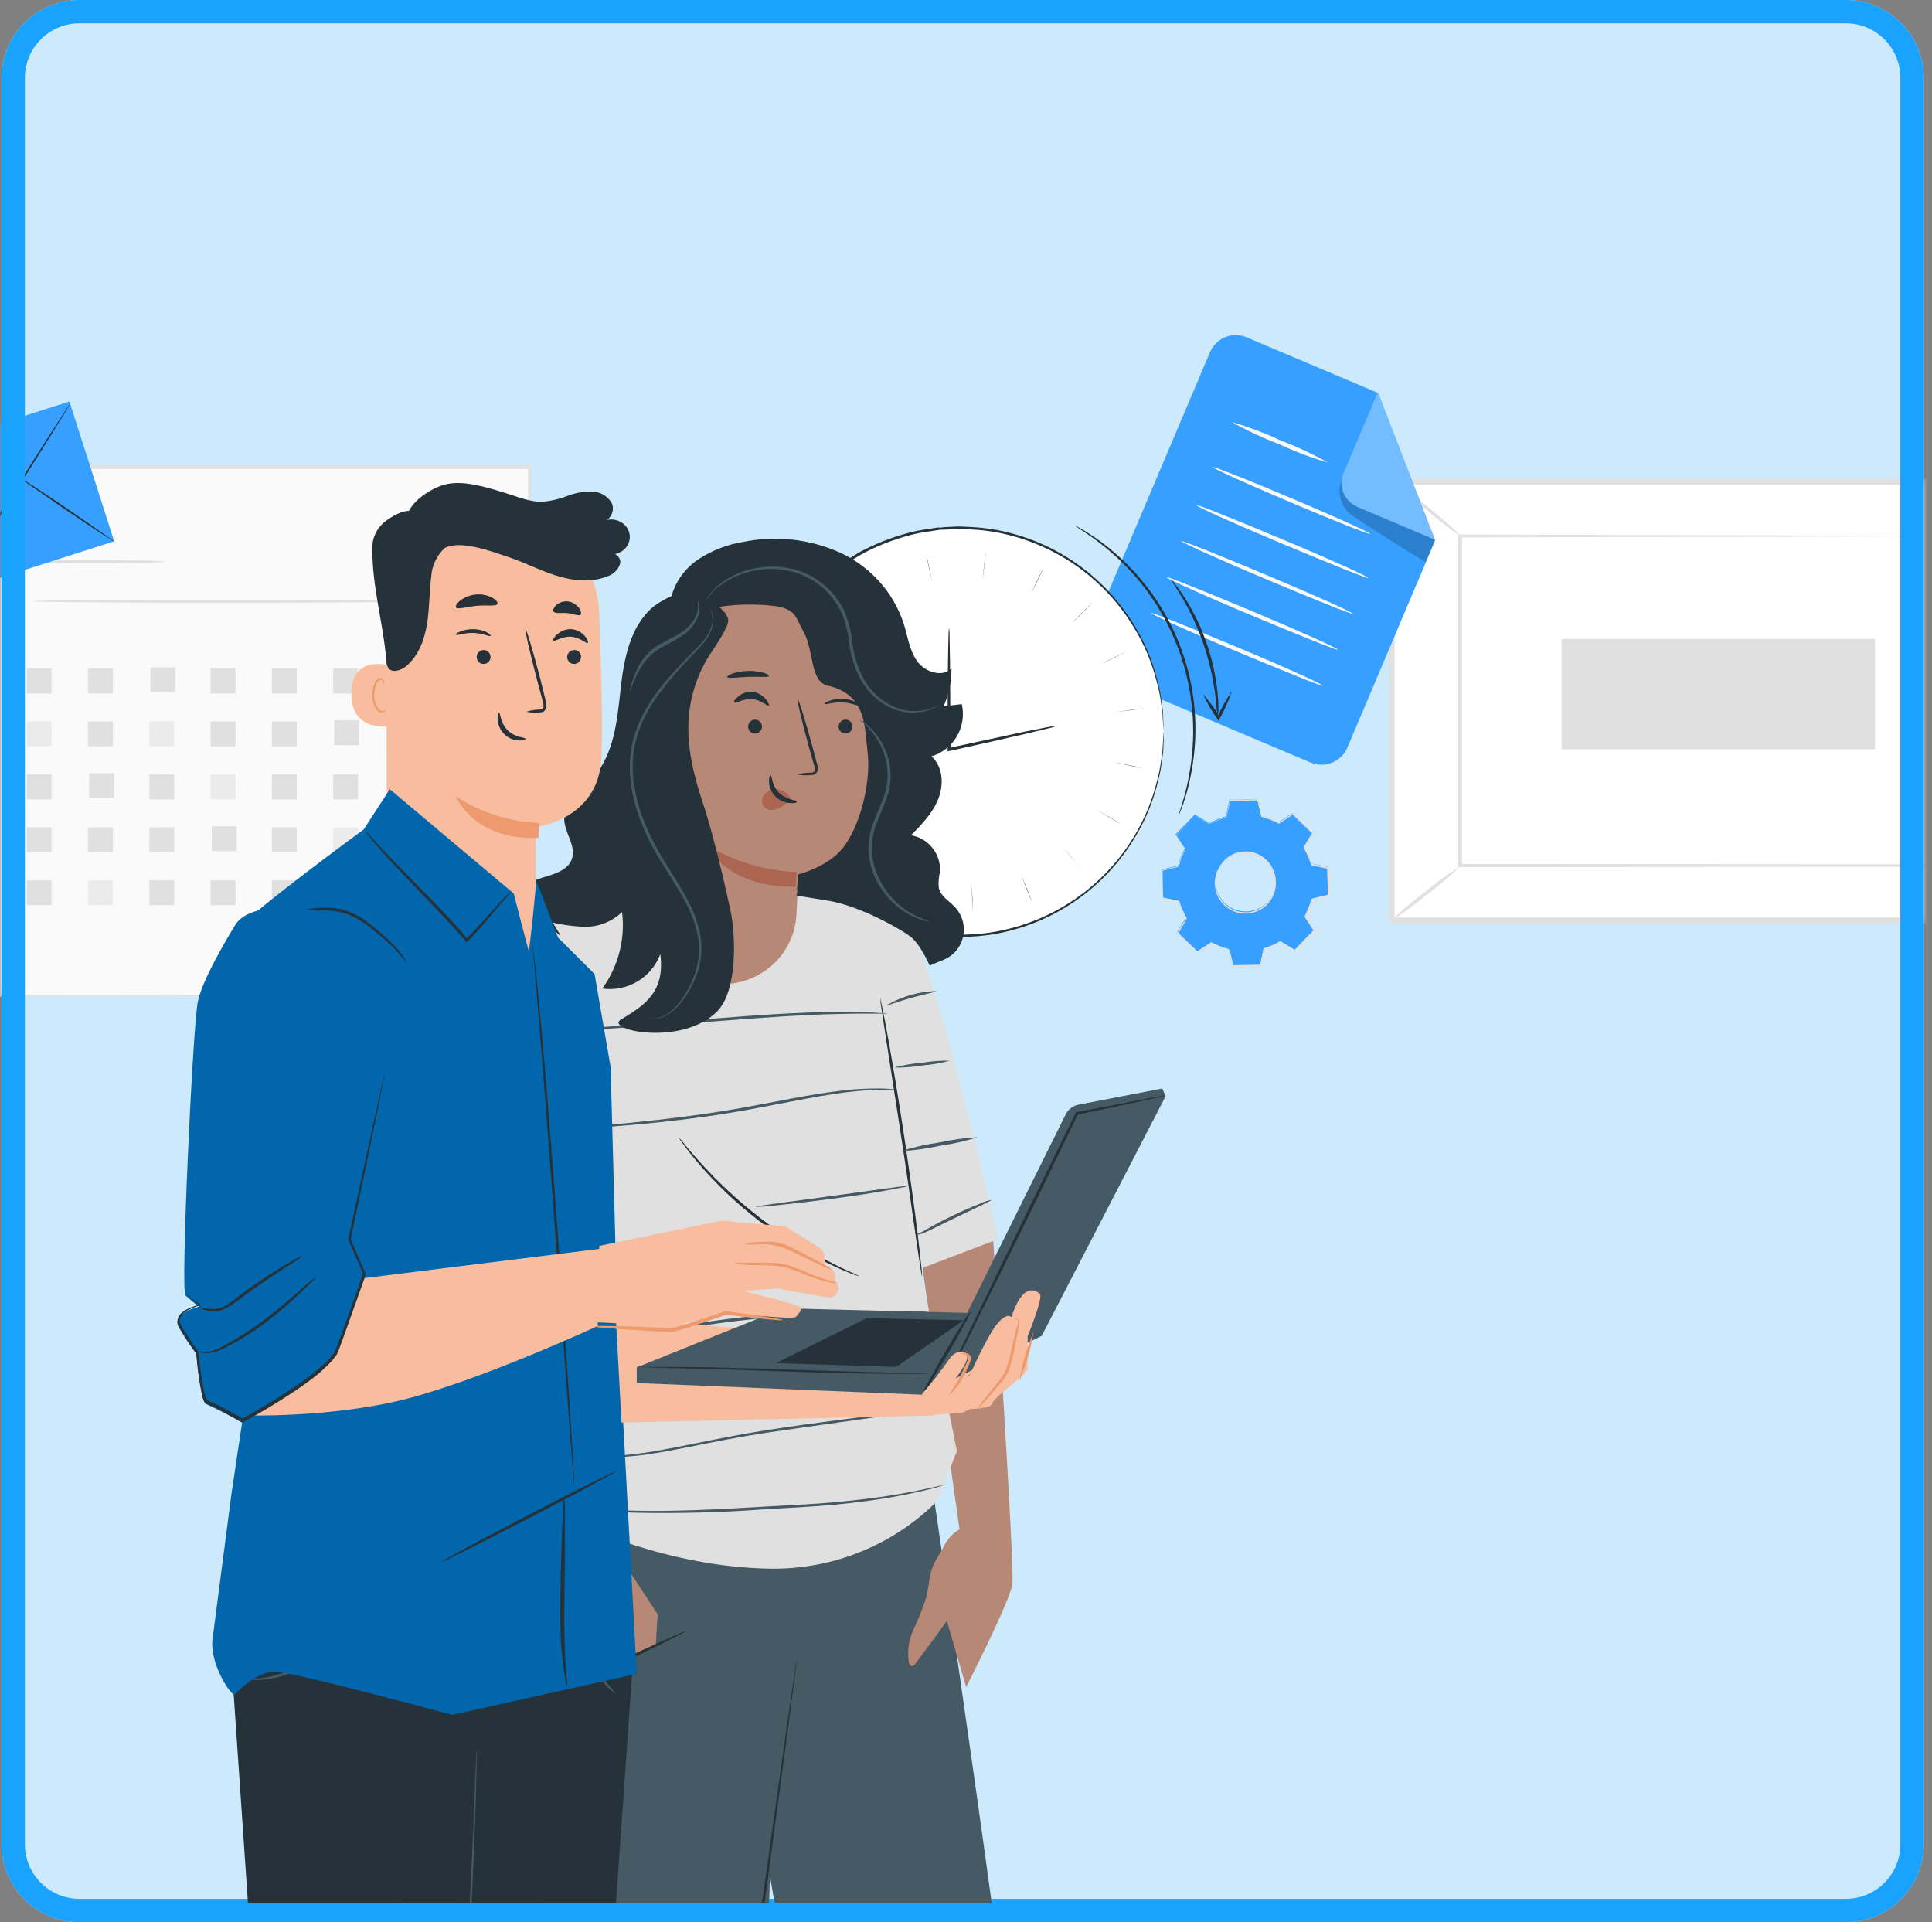 <svg width="196" height="195" viewBox="0 0 196 195" fill="none" xmlns="http://www.w3.org/2000/svg">
<rect x="0" y="0" width="196" height="195" fill="#808080" stroke="none"/>
<path d="M0.158 7.895C0.158 3.535 3.693 0 8.053 0H187.263C191.624 0 195.158 3.535 195.158 7.895V187.105C195.158 191.465 191.624 195 187.263 195H8.053C3.693 195 0.158 191.465 0.158 187.105V7.895Z" fill="#CDEAFC"/>
<mask id="mask0_119_754" style="mask-type:alpha" maskUnits="userSpaceOnUse" x="0" y="0" width="195" height="195">
<path d="M0 7.895C0 3.535 3.535 0 7.895 0H187.105C191.465 0 195 3.535 195 7.895V187.105C195 191.465 191.465 195 187.105 195H7.895C3.535 195 0 191.465 0 187.105V7.895Z" fill="#CDEAFC"/>
</mask>
<g mask="url(#mask0_119_754)">
<path d="M208 48.563V93.471H143.5L141.176 48.873L208 48.563Z" fill="#E0E0E0"/>
<path d="M141.176 48.874V93.377H205.676V48.874L141.176 48.874Z" fill="white"/>
<path d="M205.986 93.681H140.871V48.568H205.986V93.681ZM141.481 93.071H205.371V49.178H141.481V93.071Z" fill="#E0E0E0"/>
<path d="M198.692 54.405H148.165V87.847H198.692V54.405Z" fill="white"/>
<path d="M198.692 54.404H198.442H197.727H194.953L184.542 54.443L148.171 54.515L148.315 54.371C148.315 64.589 148.315 75.91 148.315 87.808L148.16 87.647L198.686 87.68L198.559 87.808C198.587 77.629 198.609 69.287 198.625 63.474C198.625 60.573 198.653 58.304 198.659 56.745C198.659 55.98 198.659 55.392 198.659 54.981C198.659 54.576 198.659 54.366 198.659 54.366C198.659 54.366 198.659 54.56 198.659 54.954C198.659 55.347 198.659 55.941 198.659 56.695C198.659 58.248 198.659 60.506 198.692 63.396C198.692 69.226 198.731 77.596 198.759 87.802V87.93H198.631L148.104 87.963H147.943V87.802C147.943 75.904 147.943 64.583 147.943 54.366V54.221H148.093L184.664 54.332L195.042 54.371H197.788H198.487L198.692 54.404Z" fill="#E0E0E0"/>
<path d="M141.176 48.752C141.574 48.943 141.947 49.184 142.286 49.467C142.946 49.944 143.844 50.621 144.815 51.398C145.786 52.174 146.64 52.906 147.239 53.461C147.587 53.734 147.898 54.051 148.165 54.404C146.936 53.54 145.751 52.614 144.615 51.63C143.411 50.742 142.262 49.781 141.176 48.752Z" fill="#E0E0E0"/>
<path d="M141.176 93.377C142.227 92.344 143.35 91.388 144.538 90.515C145.657 89.56 146.846 88.689 148.093 87.908C147.043 88.94 145.92 89.895 144.732 90.765C143.611 91.721 142.423 92.594 141.176 93.377Z" fill="#E0E0E0"/>
<path d="M158.422 64.822V76.021H190.217V64.822H158.422Z" fill="#E0E0E0"/>
<path d="M53.67 47.443H-6.287V101.081H53.67V47.443Z" fill="#FAFAFA"/>
<path d="M53.67 101.081C53.67 101.081 53.67 100.737 53.67 100.083C53.67 99.428 53.67 98.463 53.67 97.21C53.67 94.691 53.67 91.014 53.631 86.321C53.631 76.952 53.592 63.578 53.564 47.443L53.697 47.576H-6.254L-6.093 47.415C-6.093 66.929 -6.093 85.289 -6.093 101.054L-6.237 100.909L37.129 100.981L49.36 101.02H52.599H53.431H53.72H53.448H52.627H49.421L37.218 101.054L-6.237 101.126H-6.376V100.987C-6.376 85.223 -6.376 66.862 -6.376 47.348V47.187H-6.209H53.742H53.88V47.326C53.847 63.479 53.825 76.897 53.808 86.293C53.808 90.969 53.781 94.614 53.775 97.148C53.775 98.391 53.775 99.367 53.775 100C53.775 100.632 53.67 101.081 53.67 101.081Z" fill="#E0E0E0"/>
<path d="M16.71 56.973C16.71 57.062 13.554 57.134 9.66 57.134C5.766 57.134 2.616 57.062 2.616 56.973C2.616 56.884 5.766 56.812 9.66 56.812C13.554 56.812 16.71 56.884 16.71 56.973Z" fill="#E0E0E0"/>
<path d="M42.11 60.989C42.11 61.078 33.44 61.15 22.746 61.15C12.051 61.15 3.398 61.089 3.398 60.989C3.398 60.889 12.068 60.828 22.762 60.828C33.457 60.828 42.11 60.911 42.11 60.989Z" fill="#E0E0E0"/>
<path d="M5.234 67.823H2.71V70.347H5.234V67.823Z" fill="#E0E0E0"/>
<path d="M11.452 67.823H8.928V70.347H11.452V67.823Z" fill="#E0E0E0"/>
<path d="M17.787 67.706H15.263V70.229H17.787V67.706Z" fill="#E0E0E0"/>
<path d="M23.888 67.823H21.364V70.347H23.888V67.823Z" fill="#E0E0E0"/>
<path d="M30.106 67.823H27.582V70.347H30.106V67.823Z" fill="#E0E0E0"/>
<path d="M36.325 67.823H33.801V70.347H36.325V67.823Z" fill="#E0E0E0"/>
<path d="M42.543 67.823H40.019V70.347H42.543V67.823Z" fill="#EBEBEB"/>
<path d="M5.234 73.192H2.71V75.716H5.234V73.192Z" fill="#EBEBEB"/>
<path d="M11.452 73.192H8.928V75.716H11.452V73.192Z" fill="#E0E0E0"/>
<path d="M17.67 73.192H15.146V75.716H17.67V73.192Z" fill="#EBEBEB"/>
<path d="M23.888 73.192H21.364V75.716H23.888V73.192Z" fill="#E0E0E0"/>
<path d="M30.106 73.192H27.582V75.716H30.106V73.192Z" fill="#E0E0E0"/>
<path d="M36.435 73.076H33.911V75.599H36.435V73.076Z" fill="#E0E0E0"/>
<path d="M42.543 73.192H40.019V75.716H42.543V73.192Z" fill="#E0E0E0"/>
<path d="M5.234 78.561H2.71V81.085H5.234V78.561Z" fill="#E0E0E0"/>
<path d="M11.569 78.445H9.045V80.969H11.569V78.445Z" fill="#E0E0E0"/>
<path d="M17.67 78.561H15.146V81.085H17.67V78.561Z" fill="#E0E0E0"/>
<path d="M23.888 78.561H21.364V81.085H23.888V78.561Z" fill="#EBEBEB"/>
<path d="M30.106 78.561H27.582V81.085H30.106V78.561Z" fill="#E0E0E0"/>
<path d="M36.325 78.561H33.801V81.085H36.325V78.561Z" fill="#E0E0E0"/>
<path d="M42.543 78.561H40.019V81.085H42.543V78.561Z" fill="#E0E0E0"/>
<path d="M5.234 83.931H2.71V86.455H5.234V83.931Z" fill="#E0E0E0"/>
<path d="M11.452 83.931H8.928V86.455H11.452V83.931Z" fill="#E0E0E0"/>
<path d="M17.67 83.931H15.146V86.455H17.67V83.931Z" fill="#E0E0E0"/>
<path d="M24.005 83.82H21.481V86.344H24.005V83.82Z" fill="#E0E0E0"/>
<path d="M30.106 83.931H27.582V86.455H30.106V83.931Z" fill="#E0E0E0"/>
<path d="M36.325 83.931H33.801V86.455H36.325V83.931Z" fill="#EBEBEB"/>
<path d="M42.543 83.931H40.019V86.455H42.543V83.931Z" fill="#E0E0E0"/>
<path d="M5.234 89.3H2.71V91.824H5.234V89.3Z" fill="#E0E0E0"/>
<path d="M11.452 89.3H8.928V91.824H11.452V89.3Z" fill="#EBEBEB"/>
<path d="M17.67 89.3H15.146V91.824H17.67V89.3Z" fill="#E0E0E0"/>
<path d="M23.888 89.3H21.364V91.824H23.888V89.3Z" fill="#E0E0E0"/>
<path d="M30.106 89.3H27.582V91.824H30.106V89.3Z" fill="#E0E0E0"/>
<path d="M36.435 89.189H33.911V91.713H36.435V89.189Z" fill="#E0E0E0"/>
<path d="M42.543 89.3H40.019V91.824H42.543V89.3Z" fill="#E0E0E0"/>
<path d="M83.797 86.862L62.042 83.011L59.446 97.676L81.201 101.527L83.797 86.862Z" fill="#EBEBEB"/>
<path d="M83.828 87.061C83.756 87.124 83.676 87.179 83.591 87.223L82.894 87.648C82.263 88.016 81.38 88.537 80.299 89.173C78.09 90.442 75.043 92.209 71.683 94.156L71.612 94.198L71.541 94.156L71.41 94.007L64.769 86.413L62.772 84.094L62.238 83.461C62.171 83.389 62.112 83.311 62.061 83.227C62.134 83.291 62.203 83.36 62.267 83.433L62.833 84.046L64.876 86.321L71.592 93.864L71.723 94.012L71.592 93.993C74.971 92.069 78.016 90.328 80.243 89.062L82.866 87.587L83.588 87.196C83.664 87.144 83.744 87.099 83.828 87.061Z" fill="#E0E0E0"/>
<path d="M59.476 97.874C59.433 97.848 61.43 96.111 63.927 94.032C66.424 91.953 68.479 90.282 68.502 90.341C68.525 90.4 66.544 92.108 64.069 94.162C61.594 96.215 59.523 97.902 59.476 97.874Z" fill="#E0E0E0"/>
<path d="M75.767 91.444C75.817 91.415 77.081 93.699 78.591 96.536C80.101 99.372 81.282 101.698 81.233 101.727C81.183 101.755 79.919 99.471 78.412 96.63C76.905 93.788 75.721 91.468 75.767 91.444Z" fill="#E0E0E0"/>
<path d="M122.68 83.543C123.209 83.222 123.778 82.974 124.372 82.805L124.722 81.141L127.551 81.091L127.961 82.755C128.56 82.901 129.137 83.129 129.675 83.432L131.106 82.494L133.142 84.458L132.254 85.922C132.574 86.441 132.823 87.001 132.992 87.586L134.656 87.93L134.706 90.765L133.042 91.17C132.894 91.77 132.668 92.348 132.371 92.889L133.308 94.315L131.339 96.35L129.88 95.469C129.35 95.785 128.782 96.031 128.188 96.201L127.839 97.865L125.01 97.915L124.6 96.251C124.001 96.102 123.424 95.874 122.886 95.574L121.454 96.511L119.419 94.542L120.306 93.083C119.985 92.555 119.737 91.986 119.568 91.392L117.904 91.042L117.854 88.213L119.519 87.803C119.666 87.204 119.891 86.628 120.19 86.089L119.252 84.658L121.221 82.622L122.68 83.509V83.543ZM124.189 87.309C123.77 87.741 123.489 88.287 123.381 88.879C123.274 89.471 123.344 90.081 123.583 90.633C123.822 91.185 124.219 91.654 124.725 91.98C125.231 92.305 125.822 92.474 126.423 92.464C127.024 92.454 127.609 92.265 128.104 91.923C128.598 91.58 128.979 91.099 129.2 90.539C129.42 89.979 129.47 89.367 129.342 88.779C129.215 88.191 128.915 87.655 128.482 87.237C128.197 86.958 127.86 86.738 127.49 86.59C127.12 86.441 126.724 86.367 126.325 86.372C125.927 86.377 125.533 86.46 125.166 86.617C124.8 86.774 124.468 87.001 124.189 87.287V87.309Z" fill="#369FFF"/>
<path d="M124.13 87.462C124.288 87.269 124.475 87.102 124.685 86.968C125.05 86.731 125.462 86.574 125.892 86.508C126.323 86.442 126.763 86.469 127.182 86.586C127.602 86.703 127.992 86.907 128.326 87.187C128.661 87.466 128.932 87.813 129.122 88.205C129.397 88.757 129.499 89.379 129.416 89.991C129.327 90.65 129.032 91.263 128.573 91.744C128.111 92.221 127.508 92.537 126.854 92.648C126.545 92.698 126.23 92.698 125.922 92.648C125.623 92.611 125.331 92.528 125.056 92.404C124.55 92.174 124.114 91.814 123.792 91.361C123.516 90.964 123.337 90.508 123.27 90.03C123.165 89.338 123.306 88.631 123.67 88.033C123.796 87.824 123.955 87.637 124.141 87.478C124.141 87.478 123.958 87.678 123.725 88.094C123.399 88.687 123.282 89.373 123.392 90.041C123.464 90.498 123.643 90.931 123.914 91.305C124.223 91.733 124.641 92.072 125.123 92.287C125.382 92.402 125.657 92.479 125.938 92.515C126.232 92.562 126.532 92.562 126.826 92.515C127.444 92.409 128.013 92.11 128.451 91.66C128.885 91.203 129.165 90.621 129.25 89.996C129.319 89.427 129.225 88.85 128.978 88.332C128.748 87.855 128.396 87.448 127.957 87.151C127.573 86.895 127.134 86.733 126.676 86.679C126.006 86.593 125.326 86.733 124.746 87.079C124.324 87.295 124.147 87.5 124.13 87.462Z" fill="#E0E0E0"/>
<path d="M122.735 83.601L122.64 83.551L122.362 83.389L121.247 82.731H121.281L119.32 84.795V84.739L120.267 86.173C119.969 86.713 119.746 87.291 119.604 87.891V87.925H119.57L117.899 88.343L117.944 88.282C117.944 89.174 117.983 90.128 117.999 91.127L117.949 91.06L119.621 91.406H119.66V91.445C119.83 92.033 120.077 92.596 120.395 93.118V93.157V93.196L119.526 94.742V94.641L121.576 96.616H121.476L122.908 95.668L122.952 95.64L122.997 95.668C123.533 95.965 124.106 96.191 124.702 96.337H124.752V96.387L125.158 98.061L125.075 97.999L127.916 97.949L127.833 98.016C127.944 97.458 128.067 96.9 128.184 96.343V96.292H128.234C128.822 96.127 129.384 95.881 129.905 95.562H129.955H130L131.465 96.454H131.359L133.331 94.407V94.513C133.014 94.028 132.696 93.548 132.39 93.074L132.362 93.029V92.984C132.662 92.448 132.888 91.874 133.036 91.277V91.227H133.086L134.758 90.82L134.696 90.904C134.696 89.933 134.68 88.985 134.646 88.058L134.713 88.137L133.042 87.78H132.997V87.729C132.831 87.142 132.588 86.579 132.273 86.056V86.017V85.978L133.164 84.505V84.594L131.125 82.614H131.209L129.771 83.551H129.738H129.705C129.167 83.252 128.591 83.025 127.994 82.876H127.961V82.843C127.816 82.234 127.682 81.688 127.554 81.169L127.61 81.208L124.763 81.242H124.802C124.657 81.911 124.54 82.463 124.44 82.915C123.991 83.038 123.556 83.206 123.142 83.417L122.835 83.573L122.729 83.629C122.758 83.603 122.79 83.58 122.824 83.562L123.125 83.389C123.538 83.169 123.973 82.991 124.423 82.859C124.512 82.402 124.624 81.85 124.757 81.186V81.152H124.791L127.632 81.091H127.677V81.13C127.805 81.649 127.944 82.195 128.094 82.804L128.05 82.764C128.659 82.912 129.245 83.141 129.794 83.445H129.727L131.164 82.502L131.209 82.469L131.248 82.508L133.292 84.483L133.337 84.522L133.304 84.572L132.418 86.045V85.967C132.744 86.503 132.995 87.081 133.164 87.685L133.109 87.629L134.78 87.975H134.841V88.036C134.841 88.962 134.88 89.911 134.897 90.881V90.948H134.83L133.159 91.361L133.22 91.3C133.07 91.91 132.84 92.497 132.535 93.046V92.945L133.482 94.385L133.515 94.44L133.471 94.491L131.493 96.538L131.448 96.588L131.387 96.555L129.916 95.662H130.005C129.47 95.988 128.893 96.239 128.289 96.41L128.351 96.343C128.228 96.9 128.111 97.497 128 98.016V98.089H127.933L125.092 98.133H125.025V98.066C124.88 97.509 124.741 96.917 124.612 96.393L124.674 96.454C124.065 96.302 123.479 96.071 122.93 95.768H123.019L121.582 96.711L121.526 96.744L121.481 96.7L119.437 94.719L119.392 94.68L119.426 94.624C119.738 94.111 120.038 93.609 120.317 93.157V93.235C119.993 92.697 119.744 92.117 119.576 91.512L119.626 91.562L117.955 91.21H117.899V91.155C117.899 90.156 117.866 89.208 117.854 88.31V88.259H117.899L119.57 87.852L119.526 87.925C119.676 87.317 119.906 86.731 120.211 86.184V86.24C119.871 85.721 119.559 85.236 119.275 84.795L121.259 82.759L122.373 83.428L122.646 83.607C122.707 83.573 122.735 83.596 122.735 83.601Z" fill="#E0E0E0"/>
<path d="M7.042 40.727L-14 47.462L-9.46 61.647L11.582 54.911L7.042 40.727Z" fill="#369FFF"/>
<path d="M7.167 40.864C7.128 40.953 7.082 41.039 7.028 41.12C6.923 41.297 6.784 41.53 6.606 41.818L5.025 44.381L-0.272 52.807L-0.316 52.873H-0.394L-0.577 52.801L-10.007 49.185L-12.852 48.075L-13.623 47.765C-13.716 47.732 -13.805 47.691 -13.889 47.643C-13.795 47.661 -13.702 47.689 -13.612 47.726L-12.825 48.003L-9.957 49.063L-0.527 52.629L-0.338 52.696L-0.46 52.74L4.892 44.342C5.575 43.288 6.129 42.429 6.529 41.818L6.978 41.136C7.032 41.04 7.096 40.949 7.167 40.864Z" fill="#263238"/>
<path d="M2.075 48.497C2.108 48.453 4.293 49.884 6.945 51.692C9.596 53.5 11.737 55.02 11.704 55.02C11.671 55.02 9.485 53.639 6.834 51.831C4.182 50.022 2.041 48.547 2.075 48.497Z" fill="#263238"/>
<path d="M132.92 77.34L111.938 68.473C111.253 68.172 110.712 67.614 110.434 66.919C110.156 66.224 110.163 65.447 110.452 64.757L122.76 35.71C123.059 35.023 123.617 34.482 124.313 34.204C125.009 33.925 125.786 33.933 126.476 34.224L139.788 39.858L145.586 54.842L136.666 75.898C136.358 76.583 135.791 77.119 135.09 77.389C134.388 77.659 133.609 77.641 132.92 77.34Z" fill="#369FFF"/>
<path d="M139.781 39.784L136.317 47.959C136.18 48.28 136.108 48.624 136.105 48.973C136.101 49.322 136.166 49.667 136.297 49.991C136.427 50.314 136.621 50.608 136.865 50.857C137.11 51.105 137.401 51.303 137.722 51.438L145.578 54.768L139.781 39.784Z" fill="#369FFF"/>
<g opacity="0.2">
<path d="M136.116 48.724C135.865 49.346 135.83 50.035 136.019 50.678C136.208 51.322 136.609 51.883 137.157 52.27C137.231 52.331 137.308 52.388 137.387 52.441C138.339 53.058 144.582 57.123 144.649 56.967L145.578 54.737L137.722 51.408C137.722 51.408 135.775 50.538 136.116 48.724Z" fill="black"/>
</g>
<g opacity="0.3">
<path d="M139.781 39.784L136.317 47.959C136.18 48.28 136.108 48.624 136.105 48.973C136.101 49.322 136.166 49.667 136.297 49.991C136.427 50.314 136.621 50.608 136.865 50.857C137.11 51.105 137.401 51.303 137.722 51.438L145.578 54.768L139.781 39.784Z" fill="white"/>
</g>
<path d="M134.697 46.919C133.006 46.426 131.356 45.803 129.762 45.053C128.115 44.431 126.517 43.686 124.982 42.823C126.678 43.311 128.331 43.935 129.925 44.689C131.572 45.306 133.167 46.051 134.697 46.919Z" fill="#FAFAFA"/>
<path d="M139.008 54.158C138.963 54.262 135.351 52.835 130.936 50.962C126.521 49.089 122.983 47.498 123.028 47.387C123.072 47.275 126.685 48.717 131.1 50.583C135.514 52.448 139.052 54.054 139.008 54.158Z" fill="#FAFAFA"/>
<path d="M138.814 58.633C138.77 58.737 134.831 57.146 130.022 55.132C125.213 53.118 121.348 51.379 121.392 51.252C121.437 51.126 125.369 52.739 130.185 54.753C135.002 56.767 138.859 58.521 138.814 58.633Z" fill="#FAFAFA"/>
<path d="M137.261 62.274C137.217 62.378 133.285 60.788 128.476 58.773C123.667 56.759 119.802 54.998 119.839 54.894C119.877 54.79 123.823 56.38 128.632 58.395C133.441 60.409 137.313 62.163 137.261 62.274Z" fill="#FAFAFA"/>
<path d="M135.73 65.909C135.686 66.02 131.746 64.422 126.937 62.416C122.129 60.409 118.264 58.64 118.308 58.536C118.353 58.432 122.285 60.022 127.101 62.036C131.917 64.051 135.775 65.805 135.73 65.909Z" fill="#FAFAFA"/>
<path d="M134.184 69.551C134.139 69.662 130.2 68.064 125.391 66.058C120.582 64.051 116.717 62.282 116.762 62.178C116.807 62.074 120.746 63.664 125.555 65.671C130.364 67.678 134.229 69.447 134.184 69.551Z" fill="#FAFAFA"/>
<path d="M97.345 94.959C108.787 94.959 118.063 85.683 118.063 74.241C118.063 62.799 108.787 53.523 97.345 53.523C85.903 53.523 76.627 62.799 76.627 74.241C76.627 85.683 85.903 94.959 97.345 94.959Z" fill="white"/>
<path d="M118.063 74.241C118.063 74.241 118.063 74.13 118.029 73.909C117.996 73.687 117.99 73.354 117.963 72.921C117.963 72.705 117.935 72.466 117.918 72.2C117.902 71.934 117.835 71.645 117.791 71.335C117.698 70.614 117.553 69.9 117.358 69.199C116.874 67.261 116.1 65.408 115.062 63.702C113.558 61.196 111.54 59.037 109.141 57.366C106.742 55.696 104.017 54.553 101.144 54.012C100.285 53.852 99.416 53.752 98.543 53.712C98.099 53.712 97.65 53.651 97.201 53.657L95.836 53.729C95.609 53.729 95.376 53.729 95.148 53.773L94.46 53.879C94.006 53.956 93.54 54.012 93.079 54.106C91.191 54.53 89.365 55.198 87.649 56.092C87.216 56.325 86.8 56.602 86.368 56.857C86.157 56.99 85.935 57.107 85.73 57.257L85.125 57.712C83.445 58.931 81.977 60.417 80.776 62.11L80.305 62.743L79.889 63.419L79.473 64.074C79.326 64.297 79.196 64.53 79.084 64.773C78.857 65.255 78.624 65.738 78.385 66.226L77.831 67.746C77.154 69.846 76.795 72.035 76.766 74.241C76.795 76.446 77.154 78.633 77.831 80.731C78.014 81.242 78.202 81.752 78.385 82.257C78.569 82.761 78.851 83.227 79.084 83.704C79.195 83.949 79.325 84.185 79.473 84.409L79.889 85.091L80.299 85.768L80.776 86.4C81.391 87.241 82.064 88.038 82.79 88.785C83.523 89.498 84.303 90.162 85.125 90.771L85.73 91.226C85.935 91.376 86.157 91.492 86.368 91.625C86.8 91.88 87.216 92.18 87.649 92.391C89.365 93.285 91.191 93.953 93.079 94.377C93.54 94.477 94.006 94.526 94.466 94.604L95.148 94.71C95.381 94.71 95.609 94.71 95.836 94.754L97.223 94.837C97.672 94.837 98.121 94.798 98.565 94.787C99.438 94.746 100.308 94.644 101.167 94.482C104.04 93.943 106.766 92.8 109.165 91.13C111.564 89.46 113.581 87.299 115.084 84.792C116.113 83.088 116.88 81.238 117.358 79.306C117.553 78.605 117.698 77.891 117.791 77.17C117.835 76.859 117.891 76.571 117.918 76.305C117.946 76.038 117.952 75.8 117.963 75.584C117.992 75.155 118.014 74.828 118.029 74.602C118.029 74.38 118.063 74.263 118.063 74.263C118.063 74.263 118.063 74.38 118.063 74.602C118.063 74.824 118.063 75.157 118.029 75.584C118.029 75.806 118.029 76.044 117.996 76.316C117.963 76.588 117.924 76.871 117.88 77.181C117.794 77.898 117.657 78.608 117.469 79.306C116.999 81.259 116.234 83.13 115.2 84.853C113.697 87.395 111.671 89.588 109.255 91.287C106.839 92.985 104.09 94.15 101.189 94.704C100.32 94.867 99.442 94.971 98.56 95.015C98.11 95.015 97.655 95.076 97.201 95.07L95.819 95.004C95.586 95.004 95.353 95.004 95.121 94.959L94.449 94.837C93.983 94.759 93.512 94.71 93.046 94.61C92.104 94.403 91.177 94.133 90.272 93.8C89.339 93.467 88.429 93.07 87.549 92.613C87.111 92.374 86.684 92.097 86.251 91.836C86.035 91.698 85.807 91.581 85.602 91.431L84.992 90.971C84.159 90.354 83.368 89.683 82.623 88.963C81.887 88.204 81.203 87.396 80.576 86.544L80.094 85.906L79.672 85.219L79.256 84.525C79.106 84.3 78.974 84.062 78.862 83.815C78.629 83.327 78.391 82.839 78.158 82.345L77.603 80.798C76.919 78.671 76.557 76.453 76.527 74.219C76.544 71.992 76.894 69.781 77.564 67.657L78.119 66.115L78.829 64.64C78.94 64.393 79.07 64.156 79.218 63.93L79.639 63.242L80.055 62.554L80.538 61.91C81.165 61.062 81.849 60.255 82.585 59.498C83.329 58.777 84.121 58.107 84.953 57.49L85.563 57.029C85.768 56.88 85.996 56.763 86.212 56.624C86.645 56.369 87.072 56.07 87.51 55.853C89.25 54.952 91.1 54.278 93.013 53.851C93.479 53.757 93.95 53.701 94.416 53.623L95.109 53.518C95.342 53.518 95.575 53.518 95.808 53.474L97.189 53.407C97.644 53.407 98.094 53.446 98.543 53.463C99.427 53.509 100.307 53.612 101.178 53.773C104.078 54.327 106.828 55.492 109.244 57.191C111.66 58.889 113.686 61.082 115.189 63.624C116.223 65.347 116.988 67.218 117.458 69.171C117.645 69.878 117.781 70.597 117.863 71.324C117.907 71.64 117.957 71.928 117.979 72.195L118.013 72.921C118.013 73.348 118.04 73.676 118.046 73.909C118.051 74.141 118.063 74.241 118.063 74.241Z" fill="#263238"/>
<path d="M107.168 73.659C106.897 73.758 106.619 73.838 106.336 73.897L104.023 74.452C102.065 74.907 99.347 75.522 96.308 76.188L96.135 76.227V75.423C96.135 72.178 96.135 69.238 96.174 67.102C96.174 66.082 96.213 65.233 96.224 64.584C96.216 64.276 96.234 63.968 96.28 63.663C96.321 63.968 96.34 64.276 96.335 64.584C96.335 65.233 96.363 66.082 96.38 67.102C96.38 69.232 96.424 72.172 96.424 75.423V76.027L96.246 75.883C99.286 75.223 102.01 74.64 103.979 74.219L106.309 73.758C106.591 73.699 106.879 73.665 107.168 73.659Z" fill="#263238"/>
<path d="M119.543 82.784C119.563 82.668 119.595 82.555 119.638 82.445C119.699 82.229 119.826 81.891 119.937 81.502C120.294 80.339 120.565 79.15 120.747 77.947C121.381 73.97 121.002 69.898 119.644 66.107C118.287 62.316 115.995 58.929 112.981 56.258C112.078 55.451 111.118 54.709 110.108 54.039C109.753 53.79 109.459 53.623 109.276 53.485C109.175 53.426 109.078 53.359 108.988 53.285C109.1 53.319 109.207 53.369 109.304 53.435C109.498 53.546 109.803 53.696 110.169 53.934C111.212 54.575 112.199 55.303 113.12 56.108C116.198 58.772 118.535 62.186 119.904 66.019C121.272 69.853 121.626 73.975 120.93 77.986C120.733 79.187 120.439 80.371 120.048 81.525C119.915 81.935 119.771 82.246 119.693 82.456C119.656 82.571 119.606 82.681 119.543 82.784Z" fill="#263238"/>
<path d="M123.515 72.589C123.471 72.589 123.443 71.762 123.277 70.442C123.054 68.725 122.664 67.035 122.112 65.394C121.554 63.761 120.835 62.187 119.965 60.696C119.288 59.548 118.8 58.882 118.856 58.855C119.005 58.98 119.136 59.125 119.244 59.287C119.471 59.587 119.799 60.025 120.154 60.585C121.098 62.06 121.861 63.643 122.428 65.3C122.999 66.957 123.371 68.675 123.537 70.42C123.598 71.086 123.615 71.629 123.615 72.006C123.612 72.204 123.579 72.401 123.515 72.589Z" fill="#263238"/>
<path d="M76.66 62.243C76.627 62.354 76.581 62.46 76.522 62.559C76.422 62.765 76.25 63.053 76.072 63.447C73.983 67.597 73.141 72.263 73.645 76.881C74.15 81.499 75.982 85.873 78.918 89.473C79.682 90.418 80.513 91.308 81.403 92.135C81.713 92.435 81.957 92.646 82.141 92.801C82.23 92.876 82.313 92.958 82.39 93.045C82.286 92.991 82.189 92.924 82.102 92.846C81.924 92.707 81.652 92.507 81.331 92.219C80.404 91.418 79.545 90.542 78.763 89.601C76.145 86.483 74.379 82.74 73.637 78.737C72.896 74.734 73.203 70.607 74.53 66.758C74.921 65.599 75.409 64.475 75.989 63.397C76.183 63.009 76.372 62.726 76.483 62.532C76.534 62.431 76.593 62.334 76.66 62.243Z" fill="#263238"/>
<path d="M71.119 71.679C71.169 71.679 71.064 72.505 71.019 73.837C70.96 75.566 71.077 77.296 71.368 79.001C71.666 80.708 72.134 82.38 72.766 83.993C73.249 85.23 73.626 85.968 73.582 85.99C73.457 85.84 73.353 85.674 73.271 85.496C73.088 85.169 72.844 84.686 72.578 84.071C71.881 82.472 71.379 80.796 71.08 79.079C70.786 77.353 70.696 75.6 70.814 73.853C70.864 73.182 70.93 72.644 70.991 72.272C71.007 72.07 71.05 71.87 71.119 71.679Z" fill="#263238"/>
<path d="M114.496 77.642C113.714 77.481 113.081 77.342 113.081 77.337C113.081 77.331 113.719 77.453 114.501 77.614C115.283 77.775 115.916 77.908 115.91 77.914C115.905 77.919 115.272 77.825 114.496 77.642Z" fill="#263238"/>
<path d="M112.488 82.883C111.8 82.478 111.245 82.145 111.245 82.14C111.245 82.134 111.8 82.456 112.499 82.861C113.198 83.266 113.741 83.599 113.736 83.604C113.73 83.61 113.17 83.288 112.488 82.883Z" fill="#263238"/>
<path d="M108.871 87.166C108.35 86.556 107.934 86.056 107.939 86.056C107.945 86.056 108.372 86.539 108.888 87.166C109.404 87.793 109.825 88.275 109.814 88.275C109.803 88.275 109.426 87.77 108.871 87.166Z" fill="#263238"/>
<path d="M104.095 90.05C103.801 89.307 103.569 88.702 103.574 88.702C103.58 88.702 103.824 89.296 104.129 90.039C104.434 90.782 104.656 91.381 104.645 91.387C104.634 91.392 104.389 90.788 104.095 90.05Z" fill="#263238"/>
<path d="M98.626 91.22C98.593 90.422 98.57 89.778 98.576 89.778C98.582 89.778 98.62 90.422 98.654 91.22C98.687 92.019 98.715 92.663 98.709 92.663C98.704 92.663 98.665 92.019 98.626 91.22Z" fill="#263238"/>
<path d="M93.074 90.549C93.296 89.784 93.479 89.168 93.49 89.168C93.501 89.168 93.323 89.795 93.101 90.56C92.879 91.326 92.691 91.941 92.68 91.941C92.669 91.941 92.846 91.314 93.074 90.549Z" fill="#263238"/>
<path d="M88.031 88.12C88.492 87.465 88.869 86.944 88.88 86.949C88.891 86.955 88.514 87.504 88.054 88.136C87.593 88.769 87.238 89.29 87.238 89.29C87.238 89.29 87.571 88.769 88.031 88.12Z" fill="#263238"/>
<path d="M84.065 84.182C84.709 83.71 85.236 83.339 85.241 83.344C85.247 83.35 84.725 83.733 84.076 84.204C83.427 84.675 82.906 85.041 82.9 85.036C82.895 85.03 83.416 84.648 84.065 84.182Z" fill="#263238"/>
<path d="M81.581 79.167C82.346 78.934 82.967 78.751 82.967 78.757C82.967 78.762 82.352 78.962 81.586 79.195C80.82 79.428 80.205 79.605 80.205 79.6C80.205 79.594 80.82 79.4 81.581 79.167Z" fill="#263238"/>
<path d="M80.865 73.62C81.663 73.62 82.307 73.676 82.307 73.687C82.307 73.698 81.658 73.687 80.865 73.648C80.072 73.609 79.417 73.587 79.422 73.581C79.428 73.576 80.066 73.587 80.865 73.62Z" fill="#263238"/>
<path d="M81.985 68.135C82.734 68.423 83.333 68.656 83.333 68.689C83.333 68.723 82.723 68.467 81.974 68.184C81.225 67.902 80.632 67.663 80.632 67.658C80.632 67.652 81.242 67.852 81.985 68.135Z" fill="#263238"/>
<path d="M84.831 63.314C85.441 63.83 85.94 64.251 85.94 64.257C85.94 64.262 85.435 63.852 84.831 63.336C84.226 62.82 83.721 62.404 83.721 62.398C83.721 62.393 84.215 62.803 84.831 63.314Z" fill="#263238"/>
<path d="M89.08 59.686C89.49 60.369 89.823 60.923 89.817 60.929C89.812 60.934 89.468 60.374 89.058 59.697C88.647 59.021 88.314 58.461 88.32 58.455C88.325 58.45 88.669 59.004 89.08 59.686Z" fill="#263238"/>
<path d="M94.277 57.623C94.444 58.405 94.577 59.038 94.571 59.038C94.566 59.038 94.421 58.411 94.25 57.629C94.078 56.847 93.95 56.22 93.961 56.214C93.972 56.209 94.111 56.847 94.277 57.623Z" fill="#263238"/>
<path d="M99.863 57.368C99.769 58.161 99.685 58.799 99.68 58.799C99.674 58.799 99.741 58.155 99.841 57.362C99.941 56.569 100.018 55.931 100.024 55.931C100.029 55.931 99.963 56.563 99.863 57.368Z" fill="#263238"/>
<path d="M105.238 58.938C104.894 59.654 104.606 60.236 104.6 60.23C104.595 60.225 104.866 59.642 105.21 58.921C105.554 58.2 105.843 57.623 105.854 57.629C105.865 57.634 105.582 58.228 105.238 58.938Z" fill="#263238"/>
<path d="M109.803 62.166C109.248 62.721 108.782 63.187 108.777 63.181C108.771 63.175 109.226 62.709 109.786 62.144C110.347 61.578 110.807 61.123 110.813 61.129C110.818 61.134 110.369 61.6 109.803 62.166Z" fill="#263238"/>
<path d="M113.076 66.697C112.36 67.052 111.778 67.335 111.778 67.33C111.778 67.324 112.332 67.03 113.065 66.675C113.797 66.32 114.363 66.037 114.363 66.043C114.363 66.048 113.791 66.342 113.076 66.697Z" fill="#263238"/>
<path d="M114.707 72.05L113.27 72.222C113.27 72.222 113.908 72.123 114.701 72.023C115.494 71.923 116.132 71.84 116.132 71.845C116.132 71.851 115.494 71.945 114.707 72.05Z" fill="#263238"/>
<path d="M124.957 70.137C124.65 71.073 124.252 71.978 123.77 72.838L123.737 72.899L123.626 73.127L123.487 72.916C122.929 72.137 122.45 71.305 122.056 70.431C122.696 71.147 123.264 71.923 123.754 72.749H123.504L123.537 72.683C123.927 71.79 124.403 70.938 124.957 70.137Z" fill="#263238"/>
</g>
<path fill-rule="evenodd" clip-rule="evenodd" d="M187.263 2.368H8.053C5.001 2.368 2.527 4.843 2.527 7.895V187.105C2.527 190.157 5.001 192.632 8.053 192.632H187.263C190.316 192.632 192.79 190.157 192.79 187.105V7.895C192.79 4.843 190.316 2.368 187.263 2.368ZM8.053 0C3.693 0 0.158 3.535 0.158 7.895V187.105C0.158 191.465 3.693 195 8.053 195H187.263C191.624 195 195.158 191.465 195.158 187.105V7.895C195.158 3.535 191.624 0 187.263 0H8.053Z" fill="#1AA3FE"/>
<path d="M100.604 193.028C98.437 177.102 94.851 152.661 94.851 152.661H94.861L93.807 143.607L83.28 143.771L75.188 173.474L78.58 193.028H100.604Z" fill="#455A64"/>
<path d="M78.114 190.169L86.484 143.221L64.243 142.901C64.241 142.902 60.913 146.504 59.274 149.961C57.635 153.408 56.58 161.643 56.58 161.643C56.58 161.643 51.97 171.984 52.667 177.268C52.932 179.283 53.777 185.768 54.722 193.028H78.029L78.114 190.169Z" fill="#455A64"/>
<path d="M77.57 193.028C78.541 185.783 79.347 179.779 79.925 175.494C80.218 173.214 80.457 171.425 80.619 170.191C80.695 169.594 80.749 169.123 80.792 168.799C80.836 168.475 80.836 168.318 80.836 168.318C80.836 168.318 80.804 168.475 80.749 168.789C80.695 169.103 80.63 169.584 80.543 170.18C80.359 171.414 80.109 173.204 79.773 175.473L77.306 193.028H77.57Z" fill="#263239"/>
<path d="M62.493 193.028L64.597 163.066H64.587L42.831 161.963L40.593 193.028H62.493Z" fill="#263239"/>
<path d="M47.848 193.028C47.894 192.079 47.937 191.153 47.976 190.276C48.14 186.342 48.257 183.148 48.304 180.933C48.328 179.847 48.359 178.992 48.359 178.392V177.496C48.359 177.496 48.328 177.538 48.328 177.696C48.32 177.864 48.296 178.085 48.296 178.359C48.273 178.95 48.242 179.805 48.195 180.901C48.124 183.106 47.983 186.3 47.796 190.234C47.752 191.125 47.704 192.065 47.653 193.028H47.848Z" fill="#455A64"/>
<path d="M46.564 193.028L48.163 177.443L54.007 162.527L23.658 161.278L23.648 161.257V171.028L25.153 193.028H46.564Z" fill="#263239"/>
<path d="M79.424 106.894H68.127V118.19H79.424V106.894Z" fill="#EE7160"/>
<path d="M70.044 57.472C70.044 57.472 68.69 69.79 70.418 76.535L87.19 75.811C87.19 75.811 83.601 63.661 85.805 58.296L70.044 57.472Z" fill="#EBEBEB"/>
<path d="M84.366 62.432C84.366 62.492 81.842 62.689 78.728 62.876C75.603 63.064 73.08 63.162 73.07 63.103C73.07 63.044 75.594 62.837 78.707 62.65C81.832 62.462 84.356 62.373 84.366 62.432Z" fill="white"/>
<path d="M84.366 65.256C84.366 65.315 81.842 65.513 78.727 65.7C75.603 65.888 73.07 65.987 73.07 65.927C73.07 65.868 75.593 65.671 78.707 65.483C81.832 65.295 84.356 65.196 84.366 65.256Z" fill="white"/>
<path d="M81.542 68.109C81.202 68.231 80.862 68.293 80.523 68.309C79.897 68.401 79.01 68.493 78.023 68.569C77.047 68.646 76.148 68.708 75.523 68.723C75.183 68.784 74.832 68.784 74.482 68.723C74.822 68.6 75.161 68.538 75.512 68.524C76.137 68.431 77.025 68.34 78.012 68.262C78.988 68.186 79.887 68.125 80.511 68.109C80.852 68.047 81.202 68.047 81.542 68.109Z" fill="white"/>
<path d="M70.344 157.011C70.307 156.834 70.295 156.648 70.288 156.45C70.264 156.097 70.252 155.578 70.246 154.934C70.246 153.262 70.307 151.591 70.418 149.93C70.553 148.04 70.663 146.327 70.768 144.957C70.799 144.271 70.848 143.576 70.928 142.901C70.965 143.597 70.959 144.292 70.909 144.988C70.86 146.265 70.743 148.03 70.62 149.971C70.498 151.913 70.412 153.678 70.387 154.945C70.362 156.211 70.375 157.011 70.338 157.021L70.344 157.011Z" fill="#455A64"/>
<path d="M72.355 148.549C72.033 147.666 71.841 146.721 71.789 145.766C71.641 144.822 71.615 143.856 71.728 142.901C71.893 143.835 72.007 144.77 72.067 145.715C72.216 146.65 72.311 147.594 72.364 148.539L72.355 148.549Z" fill="#455A64"/>
<path d="M81.535 146.036C81.463 146.036 81.487 145.658 80.921 145.377C80.765 145.298 80.584 145.254 80.391 145.237C80.198 145.219 80.018 145.237 79.837 145.298C79.621 145.36 79.44 145.456 79.307 145.596C79.175 145.729 79.115 145.895 79.115 146.062C79.115 146.229 79.187 146.387 79.307 146.527C79.44 146.66 79.621 146.764 79.837 146.826C80.018 146.87 80.211 146.888 80.391 146.87C80.572 146.853 80.752 146.8 80.909 146.721C81.463 146.422 81.415 146.027 81.487 146.045C81.56 146.062 81.547 146.132 81.523 146.29C81.475 146.518 81.319 146.73 81.078 146.879C80.897 147.002 80.668 147.081 80.428 147.116C80.187 147.151 79.933 147.142 79.705 147.081C79.428 147.011 79.175 146.879 78.994 146.703C78.814 146.527 78.718 146.317 78.718 146.097C78.718 145.878 78.802 145.667 78.97 145.483C79.139 145.298 79.38 145.157 79.657 145.087C79.885 145.026 80.126 144.999 80.367 145.034C80.608 145.061 80.837 145.14 81.017 145.254C81.271 145.395 81.439 145.606 81.487 145.825C81.56 145.974 81.523 146.062 81.511 146.062L81.535 146.036Z" fill="#455A64"/>
<path d="M53.886 94.185C51.488 96.347 49.509 98.924 48.071 101.803C46.111 105.774 34.154 128.797 35.807 131.302C37.46 133.808 42.337 135.909 42.826 135.839C43.316 135.768 52.478 130.312 52.478 130.312C52.478 130.312 58.181 112.299 58.242 112.259C58.304 112.209 53.876 94.195 53.876 94.195L53.886 94.185Z" fill="#E0E0E0"/>
<path d="M100.72 125.261C100.72 125.261 102.956 158.923 102.702 160.701C102.448 162.478 98.016 171.142 98.016 171.142L95.049 160.976L97.468 156.042L93.544 128.305L100.72 125.25L100.72 125.261Z" fill="#B78876"/>
<path d="M85.335 91.403L80.497 90.655C80.497 90.655 80.724 99.241 73.224 99.559C64.713 99.907 63.238 90.88 63.238 90.88C63.238 90.88 55.016 92.387 53.51 93.76C52.004 95.133 59.142 131.187 59.142 131.187L58.461 154.466C58.461 154.466 67.581 159.015 78.248 159.138C81.373 159.169 84.479 158.585 87.377 157.396C90.276 156.218 92.897 154.466 95.104 152.253L97.074 147.202L93.351 128.524L85.335 91.403Z" fill="#E0E0E0"/>
<path d="M85.072 91.361C85.072 91.361 91.088 93.127 92.921 95.552C94.743 97.978 101.31 125.684 101.31 125.684L93.191 128.78L85.072 91.372V91.361Z" fill="#E0E0E0"/>
<path d="M89.319 101.245C89.308 101.346 89.308 101.437 89.319 101.538C89.319 101.761 89.389 102.034 89.429 102.367C89.54 103.126 89.701 104.147 89.892 105.391C90.295 107.989 90.838 111.488 91.433 115.361C92.026 119.233 92.52 122.752 92.892 125.351C93.073 126.594 93.225 127.616 93.335 128.374L93.476 129.203C93.507 129.396 93.527 129.486 93.536 129.486C93.547 129.396 93.547 129.294 93.536 129.203C93.536 128.981 93.486 128.697 93.456 128.374C93.386 127.656 93.265 126.615 93.114 125.331C92.802 122.762 92.319 119.223 91.735 115.32C91.151 111.417 90.556 107.899 90.104 105.36C89.882 104.086 89.681 103.055 89.53 102.347C89.469 102.024 89.409 101.771 89.359 101.538C89.359 101.448 89.339 101.346 89.308 101.255L89.319 101.245Z" fill="#263239"/>
<path d="M68.834 115.366C68.986 115.636 69.169 115.886 69.363 116.135C69.709 116.625 70.248 117.321 70.94 118.111C74.582 122.343 79.039 125.775 84.036 128.176C84.982 128.634 85.775 128.977 86.325 129.185C86.61 129.31 86.895 129.403 87.19 129.486C86.925 129.33 86.65 129.184 86.365 129.08C85.826 128.842 85.063 128.488 84.127 127.989C79.233 125.494 74.817 122.104 71.103 117.997C70.39 117.207 69.831 116.561 69.454 116.094C69.271 115.833 69.067 115.595 68.844 115.387L68.834 115.366Z" fill="#263239"/>
<path d="M90.014 101.942C90.044 102.022 91.12 101.601 92.475 101.221C93.831 100.84 94.966 100.649 94.956 100.54C93.222 100.589 91.519 101.071 90.014 101.942Z" fill="#455A64"/>
<path d="M54.713 104.768C54.836 104.778 54.959 104.778 55.072 104.768L56.107 104.715L59.879 104.495L72.353 103.624C77.233 103.237 81.64 102.932 84.838 102.869C86.427 102.827 87.729 102.817 88.62 102.827H89.656C89.779 102.838 89.891 102.838 90.014 102.827C89.902 102.796 89.779 102.775 89.656 102.785C89.42 102.785 89.071 102.743 88.631 102.722C87.739 102.68 86.437 102.649 84.838 102.659C81.63 102.659 77.212 102.943 72.343 103.331L59.869 104.285L56.087 104.61L55.062 104.715C54.939 104.715 54.826 104.726 54.713 104.757L54.713 104.768Z" fill="#455A64"/>
<path d="M90.72 108.303C91.661 108.322 92.612 108.248 93.544 108.091C94.495 108.018 95.446 107.852 96.368 107.603C95.427 107.584 94.475 107.658 93.544 107.815C92.583 107.889 91.641 108.045 90.72 108.303Z" fill="#455A64"/>
<path d="M56.125 114.644C56.248 114.665 56.361 114.665 56.484 114.644L57.498 114.601C58.38 114.547 59.651 114.471 61.23 114.354C64.366 114.118 68.723 113.742 73.489 112.991C75.867 112.615 78.122 112.154 80.172 111.767C82.212 111.37 84.067 111.037 85.636 110.833C87.204 110.64 88.465 110.575 89.347 110.544C90.217 110.522 90.709 110.543 90.72 110.511C90.607 110.478 90.484 110.468 90.361 110.468C90.126 110.468 89.777 110.425 89.347 110.425C88.096 110.415 86.855 110.468 85.605 110.618C84.037 110.78 82.181 111.091 80.131 111.477C78.081 111.864 75.826 112.314 73.448 112.701C68.702 113.462 64.366 113.87 61.23 114.161L57.509 114.504L56.494 114.611C56.371 114.611 56.248 114.611 56.135 114.644L56.125 114.644Z" fill="#455A64"/>
<path d="M76.6 122.411C76.804 122.431 77.017 122.431 77.222 122.411C77.62 122.411 78.191 122.331 78.905 122.261C80.312 122.121 82.27 121.891 84.412 121.611C86.564 121.321 88.481 121.041 89.899 120.771C90.593 120.652 91.164 120.541 91.551 120.461C91.745 120.432 91.949 120.381 92.132 120.312C91.928 120.301 91.714 120.312 91.51 120.352L89.848 120.572L84.351 121.331L78.853 122.071L77.191 122.311C76.987 122.321 76.793 122.361 76.6 122.421V122.411Z" fill="#455A64"/>
<path d="M58.243 126.654C58.499 126.674 58.766 126.654 59.022 126.626L61.142 126.444C62.934 126.281 65.403 126.032 68.138 125.745C70.873 125.457 73.331 125.199 75.133 124.959L77.243 124.682C77.5 124.663 77.766 124.615 78.012 124.548C77.755 124.538 77.489 124.547 77.233 124.576L75.113 124.759C73.331 124.921 70.852 125.17 68.117 125.467C65.372 125.754 62.924 126.013 61.121 126.253L59.011 126.52C58.755 126.539 58.489 126.588 58.243 126.654Z" fill="#455A64"/>
<path d="M58.949 136.547C59.074 136.547 59.188 136.547 59.312 136.514L60.339 136.344L64.094 135.663C67.258 135.11 71.646 134.312 76.501 133.811C78.939 133.567 81.273 133.407 83.4 133.364C85.516 133.322 87.445 133.364 89.043 133.364C90.64 133.364 91.958 133.29 92.86 133.205C93.307 133.163 93.649 133.13 93.888 133.088C94.011 133.078 94.126 133.056 94.25 133.025C94.126 133.014 94.001 133.014 93.888 133.025L92.849 133.088C91.947 133.13 90.651 133.163 89.043 133.141C87.435 133.12 85.495 133.056 83.389 133.088C81.283 133.12 78.918 133.258 76.47 133.503C71.574 134.003 67.196 134.833 64.032 135.45C62.456 135.769 61.179 136.057 60.298 136.227L59.291 136.45C59.177 136.472 59.063 136.504 58.96 136.547H58.949Z" fill="#455A64"/>
<path d="M58.949 147.617C59.073 147.657 59.198 147.679 59.322 147.689C59.57 147.729 59.943 147.77 60.429 147.801C61.785 147.883 63.152 147.842 64.508 147.689C67.944 147.341 72.54 146.123 77.705 145.356C82.871 144.589 87.591 143.975 90.975 143.453C92.321 143.279 93.656 143.043 94.981 142.726C95.343 142.624 95.685 142.511 96.026 142.368C96.151 142.327 96.265 142.266 96.368 142.195C96.244 142.225 96.12 142.255 96.006 142.307C95.664 142.439 95.323 142.563 94.971 142.655C94.05 142.88 92.663 143.043 90.965 143.279C87.57 143.75 82.86 144.292 77.674 145.1C72.488 145.908 67.892 147.105 64.497 147.494C63.162 147.668 61.806 147.74 60.45 147.709C59.477 147.658 58.949 147.586 58.949 147.617Z" fill="#455A64"/>
<path d="M91.426 116.778C92.746 116.709 94.044 116.525 95.331 116.238C96.64 116.054 97.927 115.767 99.192 115.366C97.872 115.435 96.563 115.618 95.276 115.905C93.967 116.089 92.68 116.376 91.426 116.778Z" fill="#455A64"/>
<path d="M92.849 125.231C92.849 125.231 92.975 125.274 93.195 125.231C93.501 125.178 93.795 125.072 94.078 124.923L96.779 123.604C98.902 122.582 100.635 121.784 100.604 121.72C100.194 121.795 99.784 121.923 99.406 122.114C98.692 122.391 97.704 122.806 96.642 123.327C95.581 123.838 94.635 124.337 93.963 124.731C93.616 124.955 93.237 125.125 92.838 125.242L92.849 125.231Z" fill="#455A64"/>
<path d="M95.662 150.675C95.54 150.684 95.408 150.71 95.296 150.736L94.249 150.973C93.344 151.174 92.022 151.445 90.385 151.708C88.749 151.97 86.776 152.206 84.59 152.407C82.414 152.609 79.954 152.696 77.412 152.854C72.319 153.169 67.693 153.352 64.348 153.256C62.681 153.221 61.328 153.125 60.403 153.064L59.336 152.976C59.214 152.967 59.081 152.967 58.949 152.976C59.071 153.011 59.193 153.029 59.315 153.037C59.559 153.072 59.895 153.125 60.383 153.177C61.308 153.274 62.66 153.395 64.338 153.457C68.709 153.553 73.081 153.448 77.433 153.125C79.974 152.967 82.414 152.862 84.621 152.652C86.827 152.442 88.799 152.18 90.446 151.892C92.093 151.603 93.395 151.305 94.3 151.078C94.747 150.973 95.093 150.868 95.326 150.798C95.439 150.763 95.55 150.719 95.652 150.667L95.662 150.675Z" fill="#455A64"/>
<path d="M98.486 161.009C96.659 163.632 94.778 166.224 92.854 168.795C92.767 168.899 92.671 169.023 92.53 169.023C92.389 169.023 92.249 168.816 92.205 168.65C92.022 167.51 92.184 166.349 92.681 165.291C93.178 164.254 93.6 163.186 93.957 162.087C94.249 160.937 94.238 159.724 94.757 158.625C95.037 158.034 95.427 157.506 95.719 156.935C96.13 156.034 96.875 155.307 97.816 154.903" fill="#B78876"/>
<path d="M54.713 106.894C54.723 107.21 54.762 107.537 54.821 107.844L55.23 110.419C55.582 112.596 56.099 115.6 56.685 118.921C57.27 122.243 57.797 125.237 58.227 127.403C58.422 128.446 58.598 129.304 58.725 129.969C58.774 130.285 58.852 130.592 58.949 130.898C58.94 130.582 58.9 130.255 58.842 129.948C58.734 129.294 58.608 128.415 58.432 127.373C58.071 125.196 57.563 122.191 56.978 118.871C56.392 115.549 55.865 112.565 55.435 110.398C55.23 109.356 55.065 108.488 54.938 107.834C54.889 107.517 54.821 107.2 54.713 106.904L54.713 106.894Z" fill="#263239"/>
<path d="M44.829 108.306C45.315 108.578 45.83 108.791 46.356 108.945C47.308 109.288 48.617 109.751 50.084 110.236C51.562 110.722 52.88 111.149 53.842 111.433C54.358 111.623 54.884 111.752 55.419 111.836C54.933 111.551 54.417 111.326 53.892 111.16C52.94 110.817 51.631 110.355 50.164 109.869C48.686 109.383 47.377 108.957 46.405 108.672C45.89 108.495 45.364 108.364 44.829 108.306Z" fill="#455A64"/>
<path d="M39.181 118.896C39.331 119.04 39.512 119.162 39.703 119.239C40.206 119.483 40.739 119.683 41.281 119.805C42.648 120.138 44.528 120.526 46.589 121.069C48.649 121.601 50.509 122.135 51.846 122.534L53.434 123C53.615 123.077 53.816 123.121 54.007 123.132C53.826 123.021 53.635 122.932 53.434 122.877C53.072 122.733 52.529 122.534 51.866 122.312C50.539 121.857 48.69 121.28 46.619 120.748C44.548 120.215 42.648 119.849 41.291 119.583C40.759 119.472 40.226 119.317 39.713 119.118C39.542 119.029 39.361 118.951 39.181 118.896Z" fill="#455A64"/>
<path d="M50.142 128.808L58.949 151.682L56.453 161.257L40.593 134.924C40.593 134.924 46.254 128.305 50.142 128.808Z" fill="#B78876"/>
<path d="M58.581 151.373L66.716 163.754L66.523 166.946L56.169 171.141L55.419 159.375L58.57 151.383L58.581 151.373Z" fill="#B78876"/>
<path d="M54.028 172.554C54.028 172.554 54.845 172.044 56.22 171.368C56.592 171.181 56.975 171.015 57.368 170.869C57.782 170.713 58.257 170.599 58.743 170.443C59.726 170.131 60.781 169.746 61.866 169.257C64.028 168.291 65.93 167.334 67.316 166.658L68.95 165.827C69.157 165.733 69.353 165.618 69.54 165.493C69.322 165.535 69.105 165.619 68.898 165.723L67.223 166.461L61.732 168.977C60.657 169.445 59.602 169.84 58.64 170.162C58.164 170.329 57.688 170.443 57.265 170.62C56.861 170.776 56.468 170.952 56.086 171.16C55.548 171.451 55.02 171.773 54.524 172.117C54.338 172.242 54.162 172.387 54.007 172.554H54.028Z" fill="#263239"/>
<path d="M88.591 69.242C88.591 65.214 83.838 58.037 79.767 58.18L69.342 62.597C68.743 62.617 68.174 62.862 67.75 63.282C67.327 63.701 67.079 64.253 67.048 64.846L66.014 92.314C65.942 94.226 66.635 96.087 67.947 97.498C69.259 98.908 71.078 99.746 73.01 99.828C74.942 99.899 76.833 99.235 78.279 97.968C79.726 96.7 80.625 94.921 80.78 93.02C80.915 91.067 80.956 88.829 80.956 88.838C80.956 88.849 86.194 88.317 87.703 81.703C88.478 78.432 88.602 73.719 88.602 69.242L88.591 69.242Z" fill="#B78876"/>
<path d="M86.484 73.724C86.476 73.917 86.392 74.092 86.257 74.223C86.123 74.355 85.946 74.425 85.761 74.416C85.669 74.416 85.585 74.398 85.501 74.363C85.417 74.328 85.341 74.276 85.274 74.206C85.206 74.135 85.156 74.057 85.122 73.969C85.089 73.882 85.072 73.785 85.072 73.697C85.081 73.504 85.165 73.329 85.299 73.198C85.434 73.066 85.61 72.996 85.795 73.005C85.888 73.005 85.972 73.023 86.056 73.058C86.14 73.093 86.215 73.145 86.282 73.207C86.35 73.277 86.4 73.356 86.433 73.443C86.467 73.531 86.484 73.627 86.484 73.715L86.484 73.724Z" fill="#263239"/>
<path d="M87.157 71.584C87.043 71.654 86.408 71.297 85.472 71.255C84.526 71.213 83.819 71.5 83.694 71.423C83.579 71.346 83.766 71.255 84.089 71.116C84.515 70.948 85.014 70.864 85.504 70.892C85.992 70.913 86.45 71.038 86.835 71.248C87.136 71.409 87.24 71.556 87.168 71.584H87.157Z" fill="#263239"/>
<path d="M77.306 73.724C77.297 73.916 77.213 74.091 77.079 74.223C76.944 74.354 76.768 74.424 76.583 74.416C76.49 74.416 76.406 74.398 76.322 74.363C76.238 74.328 76.163 74.276 76.095 74.206C76.028 74.136 75.978 74.056 75.944 73.969C75.91 73.881 75.894 73.785 75.894 73.698C75.902 73.505 75.986 73.33 76.12 73.198C76.255 73.067 76.432 72.997 76.617 73.005C76.709 73.005 76.793 73.023 76.877 73.058C76.961 73.093 77.037 73.145 77.104 73.215C77.171 73.285 77.222 73.365 77.255 73.452C77.289 73.54 77.306 73.636 77.306 73.724Z" fill="#263239"/>
<path d="M77.993 71.574C77.878 71.715 77.242 70.996 76.303 70.925C75.365 70.855 74.645 71.419 74.519 71.25C74.394 71.081 74.593 70.912 74.916 70.643C75.344 70.291 75.834 70.135 76.334 70.192C76.825 70.234 77.294 70.489 77.669 70.912C77.962 71.236 78.056 71.531 77.993 71.588L77.993 71.574Z" fill="#263239"/>
<path d="M80.844 78.561C81.287 78.45 81.739 78.389 82.191 78.389C82.398 78.389 82.597 78.348 82.642 78.186C82.669 77.942 82.642 77.698 82.542 77.484L82.028 75.654C81.314 73.052 80.818 70.917 80.908 70.887C80.998 70.856 81.657 72.94 82.362 75.522L82.849 77.362C82.967 77.657 82.985 77.982 82.904 78.287C82.868 78.369 82.823 78.439 82.76 78.491C82.696 78.541 82.624 78.582 82.542 78.602C82.425 78.633 82.299 78.633 82.182 78.633C81.73 78.674 81.278 78.653 80.836 78.561H80.844Z" fill="#263239"/>
<path d="M80.836 88.471C77.553 88.328 74.365 87.368 71.658 85.713C71.658 85.713 73.704 90.125 80.729 89.944L80.836 88.48L80.836 88.471Z" fill="#AB6550"/>
<path d="M80.089 80.807C79.926 80.561 79.712 80.369 79.457 80.24C79.202 80.112 78.927 80.047 78.642 80.069C78.438 80.069 78.234 80.122 78.051 80.208C77.867 80.293 77.694 80.422 77.561 80.583C77.428 80.733 77.337 80.925 77.317 81.139C77.287 81.342 77.317 81.556 77.419 81.739C77.551 81.92 77.735 82.049 77.939 82.124C78.143 82.198 78.366 82.198 78.581 82.145C79.029 82.017 79.447 81.792 79.804 81.482C79.916 81.406 80.007 81.321 80.079 81.214C80.109 81.161 80.13 81.096 80.13 81.032C80.13 80.968 80.109 80.904 80.079 80.85" fill="#AB6550"/>
<path d="M78.178 78.653C78.325 78.653 78.266 79.668 79.038 80.425C79.82 81.182 80.846 81.161 80.836 81.306C80.836 81.451 80.601 81.493 80.171 81.472C79.605 81.441 79.077 81.202 78.667 80.799C78.276 80.405 78.032 79.865 78.012 79.295C78.002 78.891 78.119 78.653 78.188 78.653L78.178 78.653Z" fill="#263239"/>
<path d="M78.008 68.589C77.906 68.74 76.986 68.627 75.903 68.665C74.809 68.703 73.91 68.854 73.788 68.703C73.726 68.633 73.9 68.494 74.268 68.342C74.759 68.178 75.3 68.083 75.862 68.064C76.424 68.052 76.976 68.115 77.487 68.254C77.875 68.386 78.038 68.519 78.008 68.589Z" fill="#263239"/>
<path d="M86.464 68.724C86.309 68.845 85.753 68.686 85.069 68.654C84.385 68.616 83.801 68.686 83.674 68.54C83.619 68.47 83.728 68.344 83.993 68.236C84.34 68.096 84.75 68.04 85.142 68.071C85.543 68.096 85.926 68.204 86.237 68.382C86.464 68.528 86.528 68.667 86.455 68.724H86.464Z" fill="#263239"/>
<path d="M80.851 90.248L80.986 88.708C80.986 88.708 83.93 87.965 85.46 86.075C87.289 83.854 88.374 79.237 88.022 76.386C87.712 73.876 87.971 70.447 83.951 69.549C82.184 69.146 82.536 65.954 81.595 64.25C80.634 62.484 80.779 61.895 78.784 61.502C76.841 61.255 74.889 61.275 72.956 61.564C73.545 62.06 73.959 62.618 73.865 63.114C73.741 63.775 72.688 65.417 72.305 65.964C70.859 68.051 70.011 70.488 69.856 73.019C69.681 75.911 70.414 78.793 71.334 81.54C72.254 84.287 73.473 89.401 74.083 92.241C74.692 95.071 74.795 100.566 72.739 102.621C69.205 106.154 61.424 104.522 62.943 103.458C65.371 102.002 67.5 100.648 66.984 96.796C66.55 97.963 65.723 98.944 64.659 99.574C63.584 100.204 62.333 100.462 61.104 100.287C62.726 98.045 63.45 95.267 63.108 92.52C62.592 93.016 61.992 93.397 61.331 93.655C60.67 93.914 59.957 94.038 59.244 94.017C57.828 93.966 56.412 93.728 55.059 93.315C54.025 93.046 52.827 92.592 52.62 91.549C52.392 90.309 53.767 89.41 54.976 89.049C56.185 88.688 57.632 88.306 58.024 87.118C58.469 85.785 57.239 84.453 57.239 83.048C57.239 81.282 59.006 80.167 60.184 78.875C62.282 76.52 62.602 73.153 62.943 70.055C63.274 66.946 63.894 63.517 66.312 61.523C66.87 61.1 67.48 60.748 68.12 60.48C68.544 58.972 69.495 57.66 70.797 56.772C72.202 55.842 73.783 55.223 75.457 54.964C78.733 54.303 82.132 54.685 85.191 56.049C86.71 56.741 88.064 57.732 89.18 58.962C90.296 60.201 91.143 61.647 91.671 63.227C92.073 64.529 92.259 65.944 93.024 67.049C93.789 68.154 95.545 68.764 96.527 67.824C96.527 69.136 96.259 70.437 95.732 71.645L97.571 71.429C97.829 72.533 97.653 73.701 97.085 74.692C96.507 75.673 95.587 76.406 94.491 76.727C95.669 77.76 95.763 79.588 95.194 81.034C94.626 82.48 93.52 83.626 92.424 84.731C93.293 84.887 94.068 85.341 94.605 86.033C95.153 86.725 95.421 87.583 95.359 88.46C95.225 88.997 95.184 89.555 95.246 90.103C95.453 90.95 96.321 91.414 96.909 92.055C97.281 92.468 97.55 92.964 97.685 93.501C97.819 94.038 97.809 94.606 97.674 95.143C97.529 95.68 97.261 96.176 96.879 96.579C96.497 96.982 96.021 97.281 95.494 97.457L94.316 97.953C94.316 97.953 93.396 95.856 92.445 95.081C91.495 94.306 87.227 91.889 84.024 91.373L80.82 90.856L80.903 90.248H80.851Z" fill="#263239"/>
<path d="M65.748 103.272C65.902 103.333 66.076 103.364 66.24 103.364C66.722 103.364 67.194 103.24 67.604 103.004C68.711 102.418 69.9 100.938 70.69 98.862C70.895 98.318 71.028 97.752 71.11 97.167C71.182 96.539 71.182 95.903 71.11 95.275C70.905 93.898 70.454 92.562 69.778 91.349C69.111 90.054 68.26 88.769 67.44 87.433C66.579 86.056 65.851 84.607 65.256 83.097C64.671 81.596 64.313 80.023 64.2 78.409C64.169 77.649 64.2 76.878 64.313 76.118C64.425 75.398 64.61 74.679 64.866 73.991C65.892 71.287 67.665 69.304 69.111 67.67C69.859 66.868 70.546 66.148 71.141 65.501C71.674 64.956 72.064 64.299 72.279 63.559C72.402 63.086 72.392 62.592 72.238 62.14C72.187 61.986 72.115 61.832 72.002 61.709C72.002 61.709 72.095 61.852 72.177 62.161C72.31 62.613 72.31 63.086 72.177 63.528C71.941 64.237 71.541 64.864 71.008 65.388C70.424 66.025 69.695 66.713 68.947 67.515C67.471 69.118 65.666 71.123 64.6 73.888C64.333 74.597 64.138 75.326 64.015 76.066C63.903 76.837 63.872 77.628 63.903 78.409C64.005 80.054 64.364 81.678 64.969 83.219C65.564 84.751 66.302 86.221 67.183 87.608C68.014 88.955 68.865 90.219 69.521 91.493C70.188 92.686 70.639 93.981 70.854 95.317C71.008 96.499 70.875 97.701 70.475 98.832C69.737 100.867 68.588 102.347 67.553 102.932C67.153 103.179 66.712 103.313 66.24 103.333C65.912 103.302 65.748 103.262 65.738 103.272H65.748Z" fill="#455A64"/>
<path d="M63.903 70.181C63.903 70.181 64.122 69.522 64.581 68.518C64.851 67.933 65.19 67.4 65.599 66.908C66.108 66.334 66.717 65.863 67.405 65.518C68.104 65.173 68.792 64.776 69.441 64.327C69.98 63.94 70.409 63.417 70.698 62.811C70.898 62.403 70.988 61.933 70.938 61.473C70.938 61.306 70.878 61.138 70.788 61.002C70.788 61.159 70.798 61.326 70.818 61.483C70.818 61.901 70.698 62.309 70.509 62.675C70.2 63.229 69.78 63.699 69.271 64.055C68.623 64.473 67.944 64.849 67.256 65.184C66.547 65.539 65.909 66.041 65.39 66.657C64.971 67.201 64.631 67.797 64.392 68.445C64.222 68.853 64.082 69.282 63.973 69.71C63.903 69.992 63.873 70.16 63.903 70.17V70.181Z" fill="#455A64"/>
<path d="M95.662 71.272C95.302 71.503 94.922 71.695 94.523 71.846C93.403 72.239 92.183 72.239 91.063 71.846C90.244 71.543 89.493 71.08 88.864 70.476C88.234 69.871 87.724 69.157 87.364 68.351C86.924 67.414 86.634 66.407 86.494 65.37C86.385 64.232 86.105 63.114 85.685 62.057C85.214 61.049 84.535 60.153 83.695 59.418C82.855 58.693 81.875 58.149 80.815 57.827C79.076 57.323 77.236 57.353 75.517 57.937C74.357 58.3 73.307 58.934 72.437 59.791C72.207 60.022 71.998 60.284 71.818 60.556C71.748 60.647 71.698 60.747 71.658 60.858C71.918 60.506 72.198 60.173 72.507 59.861C73.387 59.065 74.427 58.481 75.567 58.139C77.247 57.605 79.036 57.585 80.715 58.089C81.735 58.411 82.675 58.934 83.475 59.639C84.275 60.344 84.934 61.211 85.385 62.177C85.805 63.215 86.064 64.302 86.174 65.421C86.314 66.478 86.624 67.505 87.084 68.472C87.454 69.298 87.994 70.043 88.654 70.657C89.324 71.272 90.104 71.745 90.953 72.037C92.113 72.42 93.372 72.38 94.512 71.936C94.823 71.816 95.102 71.654 95.372 71.464C95.462 71.402 95.542 71.332 95.612 71.252L95.662 71.272Z" fill="#455A64"/>
<path d="M94.25 93.448C94.25 93.448 93.909 93.334 93.317 93.086C92.494 92.745 91.736 92.258 91.077 91.668C90.111 90.788 89.364 89.712 88.914 88.511C88.354 87.052 88.299 85.468 88.771 83.987C89.287 82.425 90.144 80.987 90.308 79.496C90.462 78.192 90.232 76.867 89.639 75.687C89.244 74.89 88.695 74.176 88.014 73.576C87.827 73.41 87.629 73.265 87.421 73.13C87.278 73.037 87.201 72.996 87.19 73.006C87.19 73.017 87.465 73.234 87.915 73.658C88.541 74.279 89.046 74.993 89.408 75.78C89.946 76.939 90.154 78.213 90.001 79.475C89.815 80.893 88.991 82.301 88.442 83.915C87.948 85.457 88.002 87.124 88.607 88.635C89.09 89.867 89.869 90.964 90.891 91.844C91.571 92.444 92.372 92.91 93.24 93.221C93.47 93.314 93.712 93.376 93.953 93.438C94.031 93.469 94.118 93.479 94.206 93.479L94.25 93.448Z" fill="#455A64"/>
<path d="M60.786 62.213C60.672 59.311 59.458 56.563 57.383 54.512C55.319 52.461 52.538 51.241 49.612 51.118H49.021C42.485 51.221 38.916 56.758 39.196 63.208L39.248 89.038C39.248 89.038 49.457 94.986 49.841 95.191L54.395 98.421L54.343 83.9C54.343 83.9 60.651 83.204 61.004 77.01C61.16 73.996 61.004 67.802 60.786 62.203V62.213Z" fill="#F8BC9E"/>
<path d="M54.713 83.484C51.665 83.362 48.725 82.423 46.241 80.771C46.241 80.771 48.052 85.289 54.615 84.993L54.713 83.484Z" fill="#EC9A6E"/>
<path d="M58.941 66.646C58.941 66.834 58.859 67.022 58.729 67.15C58.598 67.287 58.419 67.356 58.239 67.356C58.149 67.356 58.059 67.347 57.978 67.313C57.896 67.279 57.815 67.228 57.749 67.159C57.684 67.091 57.635 67.014 57.594 66.928C57.562 66.843 57.537 66.749 57.537 66.655C57.537 66.466 57.619 66.278 57.758 66.15C57.888 66.013 58.068 65.944 58.247 65.944C58.337 65.944 58.427 65.953 58.508 65.987C58.59 66.022 58.672 66.073 58.737 66.132C58.802 66.201 58.851 66.278 58.892 66.364C58.933 66.449 58.949 66.543 58.949 66.638L58.941 66.646Z" fill="#263239"/>
<path d="M59.637 65.216C59.523 65.372 58.873 64.65 57.913 64.594C56.952 64.537 56.23 65.16 56.147 64.99C56.064 64.82 56.219 64.636 56.539 64.339C56.963 63.971 57.468 63.801 57.964 63.829C58.46 63.858 58.945 64.098 59.337 64.523C59.606 64.849 59.699 65.132 59.637 65.202V65.216Z" fill="#263239"/>
<path d="M49.771 66.646C49.771 66.843 49.689 67.023 49.55 67.151C49.42 67.288 49.24 67.356 49.061 67.356C48.971 67.356 48.881 67.348 48.8 67.314C48.718 67.279 48.636 67.228 48.571 67.16C48.506 67.091 48.457 67.014 48.416 66.928C48.383 66.843 48.359 66.749 48.359 66.654C48.359 66.466 48.441 66.278 48.571 66.15C48.702 66.013 48.881 65.944 49.061 65.944C49.151 65.944 49.24 65.953 49.322 65.987C49.404 66.021 49.485 66.072 49.55 66.132C49.616 66.201 49.665 66.278 49.706 66.363C49.738 66.449 49.763 66.543 49.763 66.637L49.771 66.646Z" fill="#263239"/>
<path d="M49.752 64.522C49.639 64.599 48.978 64.238 48.028 64.21C47.078 64.182 46.345 64.493 46.263 64.408C46.18 64.323 46.335 64.231 46.655 64.083C47.078 63.899 47.584 63.814 48.08 63.828C48.575 63.842 49.061 63.962 49.453 64.175C49.721 64.338 49.815 64.486 49.752 64.514V64.522Z" fill="#263239"/>
<path d="M53.389 72.213C53.819 72.071 54.257 71.996 54.695 71.985C54.901 71.985 55.09 71.931 55.133 71.758C55.158 71.498 55.115 71.228 55.021 70.989C54.858 70.373 54.677 69.691 54.489 68.999C53.75 66.175 53.217 63.859 53.312 63.827C53.406 63.794 54.076 66.055 54.815 68.869L55.304 70.871C55.425 71.184 55.45 71.542 55.382 71.877C55.347 71.963 55.304 72.05 55.244 72.104C55.184 72.169 55.115 72.213 55.038 72.234C54.926 72.266 54.806 72.277 54.695 72.277C54.265 72.321 53.827 72.299 53.398 72.201L53.389 72.213Z" fill="#263239"/>
<path d="M50.629 72.299C50.77 72.299 50.732 73.328 51.51 74.093C52.288 74.857 53.301 74.797 53.301 74.939C53.301 75.082 53.076 75.123 52.645 75.123C52.092 75.102 51.567 74.878 51.154 74.47C50.76 74.083 50.517 73.553 50.479 72.972C50.46 72.523 50.573 72.299 50.638 72.299L50.629 72.299Z" fill="#263239"/>
<path d="M50.472 61.25C50.372 61.544 49.447 61.36 48.362 61.458C47.278 61.568 46.382 61.874 46.253 61.593C46.193 61.458 46.362 61.177 46.72 60.895C47.208 60.553 47.745 60.357 48.303 60.308C48.86 60.259 49.417 60.369 49.935 60.626C50.313 60.846 50.512 61.103 50.472 61.25Z" fill="#263239"/>
<path d="M58.938 62.31C58.778 62.575 58.225 62.259 57.539 62.196C56.852 62.133 56.273 62.297 56.139 62.007C56.086 61.868 56.184 61.615 56.442 61.375C56.79 61.097 57.191 60.971 57.592 61.009C57.993 61.047 58.377 61.261 58.697 61.615C58.929 61.906 58.974 62.184 58.938 62.31Z" fill="#263239"/>
<path d="M39.887 67.61C39.784 67.56 35.692 66.195 35.651 70.349C35.6 74.493 39.856 73.69 39.866 73.57C39.876 73.449 39.887 67.61 39.887 67.61Z" fill="#F8BC9E"/>
<path d="M39.17 71.995C39.17 71.995 39.117 72.045 39.025 72.093C38.956 72.132 38.879 72.152 38.81 72.152C38.742 72.152 38.665 72.132 38.596 72.093C38.397 71.927 38.228 71.693 38.121 71.42C38.014 71.146 37.961 70.834 37.976 70.531C37.976 70.179 38.022 69.838 38.137 69.525C38.167 69.389 38.221 69.272 38.297 69.174C38.374 69.076 38.466 69.008 38.573 68.969C38.634 68.949 38.703 68.959 38.764 68.988C38.826 69.027 38.872 69.086 38.895 69.164C38.941 69.281 38.918 69.359 38.933 69.369C38.948 69.379 39.002 69.301 38.979 69.135C38.964 69.037 38.918 68.94 38.856 68.881C38.772 68.793 38.657 68.754 38.55 68.773C38.42 68.803 38.297 68.881 38.198 68.988C38.098 69.096 38.022 69.242 37.968 69.398C37.83 69.74 37.761 70.121 37.769 70.511C37.769 71.331 38.098 72.093 38.558 72.269C38.642 72.298 38.734 72.308 38.818 72.288C38.902 72.269 38.986 72.23 39.063 72.162C39.163 72.093 39.201 72.005 39.17 71.995Z" fill="#EC9A6E"/>
<path d="M35.647 161.963C35.658 162.164 35.647 162.365 35.583 162.565C35.476 163.083 35.326 163.59 35.134 164.075C34.493 165.712 33.435 167.149 32.047 168.247C30.669 169.345 29.013 170.063 27.261 170.327C26.737 170.411 26.203 170.442 25.669 170.432C25.466 170.442 25.263 170.432 25.06 170.369C25.06 170.316 25.893 170.369 27.197 170.126C28.885 169.799 30.476 169.081 31.822 168.025C33.158 166.948 34.215 165.575 34.899 164.012C35.455 162.787 35.593 161.963 35.626 161.974L35.647 161.963Z" fill="#455A64"/>
<path d="M49.065 164.444C49.065 164.652 49.028 164.861 48.944 165.027C48.87 165.207 48.759 165.332 48.629 165.416C48.5 165.499 48.361 165.512 48.222 165.471C48.083 165.429 47.962 165.332 47.861 165.179C47.758 165.027 47.694 164.846 47.666 164.639C47.638 164.43 47.657 164.222 47.703 164.028C47.758 163.834 47.851 163.667 47.962 163.556C48.083 163.445 48.212 163.375 48.352 163.375C48.444 163.375 48.537 163.404 48.62 163.46C48.703 163.515 48.787 163.597 48.852 163.695C48.917 163.792 48.972 163.903 49.009 164.041C49.046 164.167 49.065 164.306 49.065 164.444Z" fill="#455A64"/>
<path d="M62.468 171.847C62.046 171.561 61.666 171.21 61.341 170.806C59.683 168.937 58.632 166.632 58.318 164.178C58.231 163.679 58.22 163.169 58.285 162.669C58.339 162.669 58.361 163.243 58.534 164.156C58.957 166.536 59.986 168.778 61.515 170.679C61.861 171.051 62.187 171.444 62.479 171.847H62.468Z" fill="#455A64"/>
<path d="M54.713 91.361C54.926 91.999 55.211 92.628 55.556 93.22C56.064 94.259 56.754 94.943 56.825 94.888C56.896 94.834 56.328 94.113 55.83 93.111C55.333 92.109 54.804 91.316 54.723 91.371L54.713 91.361Z" fill="#263239"/>
<path d="M52.123 90.649L39.547 80.065L36.897 84.145C36.897 84.145 25.927 92.173 23.85 94.454L26.592 130.932C26.592 130.932 23.676 150.117 23.471 151.631C23.266 153.144 21.547 166.388 21.547 166.388C21.322 168.893 23.389 171.941 23.809 171.941C23.809 171.941 25.927 169.404 28.199 169.609C30.47 169.814 45.881 173.966 45.881 173.966L64.597 169.804L62.612 132.916L61.947 108.249L60.32 98.81L56.616 95.118L54.416 89.36C54.416 89.36 53.72 96.714 53.628 96.427C53.525 96.141 52.123 90.669 52.123 90.669L52.123 90.649Z" fill="#0166AB"/>
<path d="M37.063 84.301C37.208 84.55 37.373 84.779 37.57 84.998C37.923 85.434 38.441 86.047 39.104 86.774C40.42 88.25 42.347 90.194 44.419 92.376C45.445 93.457 46.419 94.496 47.247 95.483L47.351 95.597L47.455 95.493C48.864 94.08 49.879 92.739 50.656 91.846L51.568 90.806C51.692 90.692 51.796 90.568 51.889 90.432C51.744 90.515 51.62 90.619 51.506 90.744C51.267 90.963 50.915 91.305 50.532 91.732C49.713 92.594 48.657 93.924 47.258 95.286H47.465C46.636 94.288 45.662 93.228 44.636 92.157C42.544 89.975 40.596 88.063 39.238 86.619C38.565 85.901 38.016 85.309 37.643 84.904C37.467 84.686 37.28 84.488 37.063 84.301Z" fill="#263239"/>
<path d="M58.243 150.667V150.103C58.243 149.713 58.196 149.17 58.157 148.493C58.072 147.078 57.947 145.057 57.795 142.586C57.47 137.602 57.003 130.711 56.44 123.102C55.877 115.492 55.324 108.621 54.866 103.637C54.637 101.145 54.427 99.135 54.274 97.751C54.188 97.084 54.112 96.541 54.064 96.151L54.007 95.741L54.036 96.161C54.074 96.551 54.122 97.084 54.188 97.761C54.312 99.176 54.484 101.186 54.684 103.658C55.095 108.642 55.62 115.523 56.182 123.132C56.745 130.741 57.27 137.592 57.614 142.596C57.804 145.068 57.957 147.078 58.062 148.503C58.119 149.18 58.167 149.713 58.196 150.103C58.196 150.267 58.224 150.41 58.243 150.524C58.243 150.565 58.234 150.615 58.234 150.667H58.243Z" fill="#263239"/>
<path d="M44.829 158.431C44.871 158.5 48.851 156.506 53.733 153.976C58.603 151.446 62.521 149.334 62.479 149.257C62.437 149.188 58.457 151.183 53.575 153.713C48.705 156.243 44.787 158.354 44.829 158.431Z" fill="#263239"/>
<path d="M57.504 171.142C57.548 170.889 57.548 170.636 57.504 170.384L57.358 168.343C57.241 166.615 57.226 164.251 57.27 161.615C57.314 158.989 57.329 156.594 57.314 154.877V152.836C57.314 152.584 57.314 152.331 57.241 152.079C57.168 152.321 57.139 152.574 57.139 152.827C57.139 153.372 57.08 154.049 57.036 154.867C56.963 156.595 56.905 158.979 56.846 161.605C56.803 164.231 56.846 166.626 57.066 168.353C57.153 169.212 57.27 169.909 57.358 170.384C57.358 170.636 57.416 170.878 57.49 171.121L57.504 171.142Z" fill="#263239"/>
<path d="M94.703 143.602L63.052 144.313L62.479 133.722L100.604 136.845L94.703 143.612V143.602Z" fill="#F8BC9E"/>
<path d="M117.907 110.424L118.255 111.204C115.542 116.465 105.677 135.521 105.677 135.521L93.55 141.489L64.597 140.304V138.713L79.498 132.725L98.114 133.192L108.112 113.055C108.235 112.805 108.419 112.576 108.645 112.41C108.87 112.233 109.126 112.119 109.402 112.067L117.907 110.424Z" fill="#455A64"/>
<path d="M93.544 141.489C93.862 141.124 94.147 140.729 94.377 140.304C94.848 139.544 95.484 138.495 96.163 137.341C96.843 136.187 97.446 135.096 97.862 134.316C98.114 133.9 98.322 133.474 98.486 133.016C98.169 133.38 97.894 133.775 97.665 134.201C97.193 134.96 96.558 136.01 95.878 137.164C95.199 138.308 94.596 139.41 94.18 140.2C93.927 140.605 93.719 141.041 93.555 141.489H93.544Z" fill="#263239"/>
<path d="M90.909 138.664L78.718 138.281L87.927 133.722L97.78 133.933L90.919 138.664H90.909Z" fill="#263239"/>
<path d="M64.597 138.665C64.699 138.691 64.801 138.701 64.903 138.691L65.771 138.718L68.954 138.8C71.638 138.863 75.352 138.981 79.413 139.126C83.485 139.261 87.22 139.353 89.903 139.371H93.944C94.046 139.371 94.148 139.371 94.25 139.343C94.148 139.334 94.046 139.334 93.944 139.343L93.087 139.316L89.903 139.235C87.22 139.172 83.515 139.045 79.444 138.918C75.373 138.782 71.648 138.682 68.985 138.673H64.944C64.832 138.664 64.72 138.664 64.618 138.673L64.597 138.665Z" fill="#263239"/>
<path d="M95.672 140.762C95.753 140.647 95.824 140.531 95.874 140.406L96.418 139.358C96.893 138.415 97.568 137.106 98.365 135.493L104.679 122.683L109.369 113.015L109.278 113.088L115.804 111.705L117.619 111.297C117.841 111.255 118.053 111.203 118.255 111.13C118.033 111.14 117.811 111.172 117.599 111.224L115.774 111.559L109.228 112.827H109.167L109.137 112.889C107.765 115.676 106.141 118.986 104.397 122.536L98.164 135.388L96.297 139.306L95.803 140.385C95.743 140.51 95.692 140.647 95.662 140.783L95.672 140.762Z" fill="#263239"/>
<path d="M102.603 133.602C102.603 133.602 102.097 133.091 101.075 134.409C100.052 135.727 98.362 139.548 98.362 139.548L96.489 140.406C96.489 140.406 98.129 138.465 98.129 137.668C98.129 136.871 96.894 136.871 96.206 138.015C95.386 139.19 94.505 140.324 93.544 141.387C93.544 141.387 94.172 143.716 94.343 143.603C94.516 143.491 97.623 143.328 97.623 143.328L98.473 142.929C98.473 142.929 100.569 142.929 100.68 142.347C100.791 141.764 104.253 139.384 104.253 138.853V135.564C104.253 135.564 105.842 131.671 105.498 131.283C105.154 130.885 103.737 130.027 102.613 133.623L102.603 133.602Z" fill="#F8BC9E"/>
<path d="M102.963 133.755C102.963 133.755 103.025 133.755 103.118 133.795C103.18 133.826 103.232 133.866 103.263 133.926C103.294 133.986 103.314 134.046 103.304 134.116C103.17 134.527 103.004 135.168 102.829 135.949C102.653 136.73 102.467 137.662 102.168 138.603C101.951 139.234 101.61 139.815 101.155 140.316C100.773 140.797 100.421 141.238 100.101 141.638C99.76 142.029 99.45 142.449 99.192 142.901C99.585 142.55 99.946 142.169 100.267 141.759L101.372 140.477C101.599 140.226 101.806 139.956 101.992 139.675C102.189 139.364 102.343 139.034 102.457 138.683C102.715 137.792 102.932 136.891 103.077 135.979C103.211 135.278 103.335 134.667 103.428 134.136C103.428 134.046 103.397 133.955 103.346 133.886C103.284 133.815 103.211 133.765 103.118 133.745C103.004 133.705 102.953 133.725 102.953 133.745L102.963 133.755Z" fill="#EC9A6E"/>
<path d="M103.428 140.076C104.103 138.49 104.577 136.828 104.841 135.134C104.166 136.721 103.692 138.382 103.428 140.076Z" fill="#EC9A6E"/>
<path d="M97.468 137.33C97.468 137.33 97.552 137.33 97.683 137.376C97.851 137.376 98.019 137.441 98.141 137.551C98.272 137.689 98.225 137.957 98.075 138.233L97.627 139.164L97.178 140.078C97.02 140.345 96.852 140.603 96.73 140.778C96.459 141.184 96.338 141.47 96.375 141.489C96.571 141.304 96.749 141.11 96.908 140.889C97.095 140.668 97.272 140.446 97.44 140.207C97.599 139.921 97.767 139.607 97.926 139.275C98.094 138.943 98.216 138.639 98.356 138.335C98.43 138.188 98.468 138.021 98.486 137.865C98.486 137.781 98.486 137.708 98.459 137.625C98.43 137.551 98.393 137.477 98.337 137.422C98.253 137.357 98.16 137.302 98.048 137.275C97.945 137.247 97.832 137.247 97.73 137.266C97.543 137.284 97.477 137.311 97.477 137.33H97.468Z" fill="#EC9A6E"/>
<path d="M41.278 97.705C41.216 97.507 41.113 97.308 40.978 97.14C40.658 96.665 40.297 96.218 39.883 95.812C39.284 95.207 38.654 94.642 37.983 94.117C37.198 93.403 36.279 92.828 35.287 92.422C34.254 92.104 33.169 91.995 32.085 92.114C31.217 92.193 30.36 92.312 29.513 92.491C28.779 92.62 28.191 92.739 27.798 92.818C27.581 92.838 27.375 92.897 27.178 92.977C27.395 92.977 27.612 92.966 27.829 92.927C28.232 92.887 28.831 92.808 29.554 92.699C30.287 92.59 31.145 92.442 32.116 92.391C33.149 92.292 34.202 92.402 35.194 92.709C36.154 93.096 37.043 93.641 37.818 94.315C38.489 94.83 39.129 95.376 39.749 95.96C40.297 96.526 40.813 97.11 41.299 97.715L41.278 97.705Z" fill="#263239"/>
<path d="M61.067 126.673L60.633 134.523C60.633 134.523 48.854 139.97 41.139 141.934C33.424 143.895 24.354 143.59 24.354 143.59L27.591 130.823L61.067 126.662V126.673Z" fill="#F8BC9E"/>
<path d="M83.717 127.971C83.748 127.659 83.675 127.336 83.53 127.054C83.373 126.772 83.144 126.54 82.852 126.388C81.821 125.774 79.665 124.413 79.665 124.413L73.143 123.838L60.799 126.388L60.361 134.131C60.361 134.131 66.653 134.474 68.112 134.424C69.57 134.373 73.633 133.112 73.633 133.112C73.633 133.112 80.445 133.949 80.748 133.586C81.05 133.224 81.509 132.8 81.071 132.538C80.634 132.276 75.383 130.965 75.383 130.965L78.904 130.703C78.904 130.703 84.051 131.752 84.426 131.59C84.801 131.44 85.29 130.804 84.966 130.331L84.644 129.856C84.738 129.614 84.727 129.343 84.634 129.101C84.53 128.859 84.341 128.657 84.102 128.546L83.612 128.385L83.717 127.961V127.971Z" fill="#F8BC9E"/>
<path d="M74.482 128.093C74.987 128.264 75.535 128.339 76.073 128.329C77.064 128.396 78.476 128.254 79.888 128.623C80.551 128.84 81.204 129.086 81.837 129.37C82.374 129.578 82.922 129.758 83.491 129.909C83.997 130.079 84.534 130.174 85.072 130.193C85.072 130.155 84.471 130.013 83.555 129.72C83.091 129.568 82.543 129.379 81.953 129.134C81.31 128.84 80.656 128.585 79.982 128.358C79.276 128.178 78.56 128.093 77.832 128.102H76.083C75.093 128.14 74.493 128.046 74.482 128.084L74.482 128.093Z" fill="#EC9A6E"/>
<path d="M75.188 126.05C75.645 126.226 76.124 126.297 76.603 126.25C77.716 126.132 78.851 126.297 79.901 126.744C81.119 127.321 82.222 127.874 83.034 128.25C83.46 128.486 83.908 128.663 84.366 128.78C83.981 128.474 83.554 128.227 83.117 128.027C82.326 127.604 81.244 127.003 80.005 126.427C79.412 126.144 78.777 125.98 78.132 125.956C77.539 125.956 77.029 125.991 76.592 126.015C75.708 126.109 75.198 126.062 75.188 126.062L75.188 126.05Z" fill="#EC9A6E"/>
<path d="M23.838 93.886C23.838 93.886 20.584 99.081 20.069 101.621C19.554 104.162 18.308 130.908 18.812 131.414C19.255 131.827 19.718 132.209 20.202 132.561C20.202 132.561 17.267 133.19 18.174 134.719C18.709 135.638 19.296 136.526 19.935 137.373C19.935 137.373 20.367 142.319 20.913 142.443C22.149 143.001 23.354 143.631 24.528 144.313C24.528 144.313 33.384 139.521 34.187 136.99C34.991 134.45 36.886 129.38 36.886 129.38L35.361 125.848L39.913 104.295C39.913 104.295 42.364 97.397 37.956 94.578C33.559 91.758 25.485 91.026 23.838 93.876V93.886Z" fill="#0166AB"/>
<path d="M39.181 108.316C39.139 108.418 39.108 108.532 39.088 108.635C39.036 108.871 38.954 109.179 38.861 109.579C38.675 110.433 38.407 111.625 38.066 113.136L35.341 125.667V125.749L36.858 129.264V129.151C35.992 131.556 35.094 134.178 34.093 136.84L33.938 137.179L33.7 137.487C33.545 137.703 33.38 137.899 33.184 138.074C32.998 138.269 32.802 138.443 32.596 138.618C32.4 138.792 32.204 138.968 32.008 139.122C31.203 139.78 30.356 140.376 29.52 140.931C27.838 142.051 26.156 143.048 24.546 143.932H24.68C23.906 143.5 23.153 143.089 22.42 142.709C22.048 142.513 21.687 142.329 21.305 142.175L21.161 142.113C21.161 142.113 21.026 142.072 21.026 142.062C20.985 142.01 20.944 141.949 20.923 141.887C20.851 141.712 20.799 141.527 20.748 141.352C20.449 139.965 20.242 138.547 20.129 137.128V137.097C19.674 136.511 19.272 135.925 18.952 135.39C18.766 135.113 18.601 134.856 18.446 134.589C18.374 134.465 18.312 134.342 18.261 134.209C18.219 134.085 18.209 133.951 18.23 133.828C18.333 133.314 18.818 133.026 19.21 132.831C19.571 132.656 19.953 132.523 20.335 132.42H20.438L20.345 132.359C19.85 132.009 19.499 131.741 19.272 131.546C19.045 131.35 18.931 131.258 18.921 131.269C18.921 131.269 18.921 131.299 18.993 131.361C19.066 131.413 19.128 131.494 19.231 131.597C19.571 131.896 19.922 132.183 20.283 132.451V132.359C19.881 132.441 19.489 132.574 19.107 132.748C18.88 132.862 18.673 132.985 18.477 133.139C18.25 133.314 18.096 133.561 18.023 133.839C17.992 133.993 17.992 134.147 18.023 134.301C18.085 134.445 18.147 134.589 18.23 134.723C18.384 134.99 18.55 135.257 18.725 135.534C19.076 136.121 19.468 136.665 19.902 137.292V137.241C20.005 138.67 20.201 140.098 20.49 141.506C20.531 141.702 20.593 141.898 20.676 142.092C20.717 142.216 20.799 142.328 20.913 142.401L21.058 142.452L21.192 142.504C21.553 142.657 21.914 142.853 22.286 143.038C23.018 143.429 23.772 143.84 24.536 144.272L24.598 144.313L24.67 144.272C26.29 143.388 27.983 142.401 29.675 141.27C30.542 140.705 31.389 140.098 32.194 139.45C32.4 139.286 32.606 139.122 32.782 138.926C32.957 138.741 33.184 138.577 33.37 138.371C33.566 138.176 33.752 137.971 33.907 137.755C33.989 137.642 34.072 137.538 34.154 137.426L34.34 137.035C35.331 134.342 36.229 131.762 37.096 129.337V129.223L35.568 125.708V125.79C36.642 120.671 37.54 116.333 38.179 113.239C38.489 111.728 38.727 110.515 38.892 109.662C38.964 109.261 39.026 108.953 39.077 108.706C39.108 108.573 39.139 108.439 39.15 108.306L39.181 108.316Z" fill="#263239"/>
<path d="M20.118 132.624C20.118 132.624 20.262 132.719 20.56 132.814C20.981 132.952 21.433 133.026 21.875 133.015C22.193 133.004 22.501 132.92 22.789 132.783C23.107 132.624 23.405 132.444 23.703 132.243C24.319 131.82 24.936 131.313 25.634 130.826C27.011 129.843 28.305 129.018 29.229 128.415C29.753 128.119 30.246 127.77 30.708 127.368C30.154 127.601 29.63 127.887 29.127 128.215C28.171 128.786 26.846 129.578 25.459 130.572C24.761 131.059 24.134 131.588 23.549 132C23.066 132.412 22.481 132.687 21.864 132.793C21.443 132.814 21.012 132.793 20.59 132.687C20.436 132.634 20.282 132.603 20.118 132.603V132.624Z" fill="#263239"/>
<path d="M20.118 137.115C20.306 137.205 20.505 137.244 20.713 137.244C21.257 137.283 21.8 137.194 22.301 136.976C23.879 136.234 25.362 135.341 26.741 134.321C28.109 133.291 29.415 132.181 30.648 130.992C31.128 130.537 31.494 130.171 31.744 129.913C31.891 129.794 32.016 129.645 32.12 129.487C31.546 129.903 31.003 130.358 30.491 130.844C29.509 131.706 28.161 132.895 26.553 134.084C25.184 135.094 23.732 135.996 22.207 136.789C21.748 137.016 21.236 137.135 20.724 137.135C20.525 137.125 20.327 137.115 20.118 137.125V137.115Z" fill="#263239"/>
<path d="M60.372 134.572C60.622 134.652 60.873 134.678 61.123 134.692L63.19 134.853L66.249 135.04L68.034 135.135C68.368 135.108 68.692 135.026 69.005 134.919L69.966 134.624C71.302 134.196 72.555 133.768 73.693 133.379H73.64C75.342 133.58 76.783 133.74 77.806 133.834L78.996 133.929C79.142 133.942 79.278 133.942 79.424 133.929C79.288 133.861 79.152 133.82 79.006 133.808L77.816 133.607C76.804 133.446 75.363 133.245 73.651 133.016H73.599L69.882 134.236L68.922 134.531C68.629 134.638 68.327 134.705 68.013 134.732L66.228 134.651L63.169 134.544L61.102 134.504C60.852 134.49 60.612 134.504 60.361 134.544L60.372 134.572Z" fill="#EC9A6E"/>
<path d="M45.535 55.267H45.496C44.554 55.987 43.943 57.022 43.778 58.158V58.27C43.545 59.903 43.593 61.537 43.341 63.181C43.088 64.814 42.506 66.448 41.254 67.544C40.739 68 39.827 68.315 39.409 67.787C39.264 67.564 39.196 67.31 39.196 67.046C38.875 63.14 37.759 59.67 37.769 55.591C37.769 55.043 37.895 54.505 38.147 54.008C38.409 53.521 38.778 53.095 39.244 52.77C40.137 52.162 41.234 51.523 42.234 51.979C43.234 52.436 44.516 54.211 45.292 54.962" fill="#263239"/>
<path d="M41.502 53.233C40.546 51.79 43.167 49.704 45.078 49.17C46.989 48.636 49.517 49.477 51.419 50.06C52.621 50.435 53.823 50.95 55.087 50.9C55.93 50.821 56.762 50.623 57.543 50.317C58.324 50.011 59.177 49.852 60.03 49.862C60.451 49.862 60.873 49.991 61.232 50.198C61.592 50.406 61.88 50.712 62.075 51.068C62.394 51.8 61.941 52.808 61.089 52.917C61.356 52.778 61.664 52.709 61.962 52.699C62.26 52.689 62.568 52.758 62.846 52.887C63.123 53.016 63.36 53.203 63.534 53.431C63.709 53.658 63.832 53.935 63.873 54.212C63.914 54.498 63.884 54.785 63.791 55.052C63.688 55.319 63.524 55.566 63.298 55.764C63.072 55.961 62.805 56.1 62.507 56.179C62.209 56.258 61.9 56.268 61.602 56.209C62.147 55.813 63 56.465 62.928 57.098C62.856 57.414 62.692 57.711 62.455 57.948C62.219 58.185 61.931 58.373 61.602 58.472C59.968 59.135 58.098 58.917 56.423 58.393C54.748 57.869 53.196 57.049 51.511 56.485C49.836 55.922 47.061 54.904 45.407 55.467C44.184 55.872 42.632 56.95 42.632 56.95L41.81 56.278C41.594 55.991 41.461 55.675 41.409 55.329C41.317 54.657 41.348 53.965 41.481 53.292" fill="#263239"/>
</svg>
